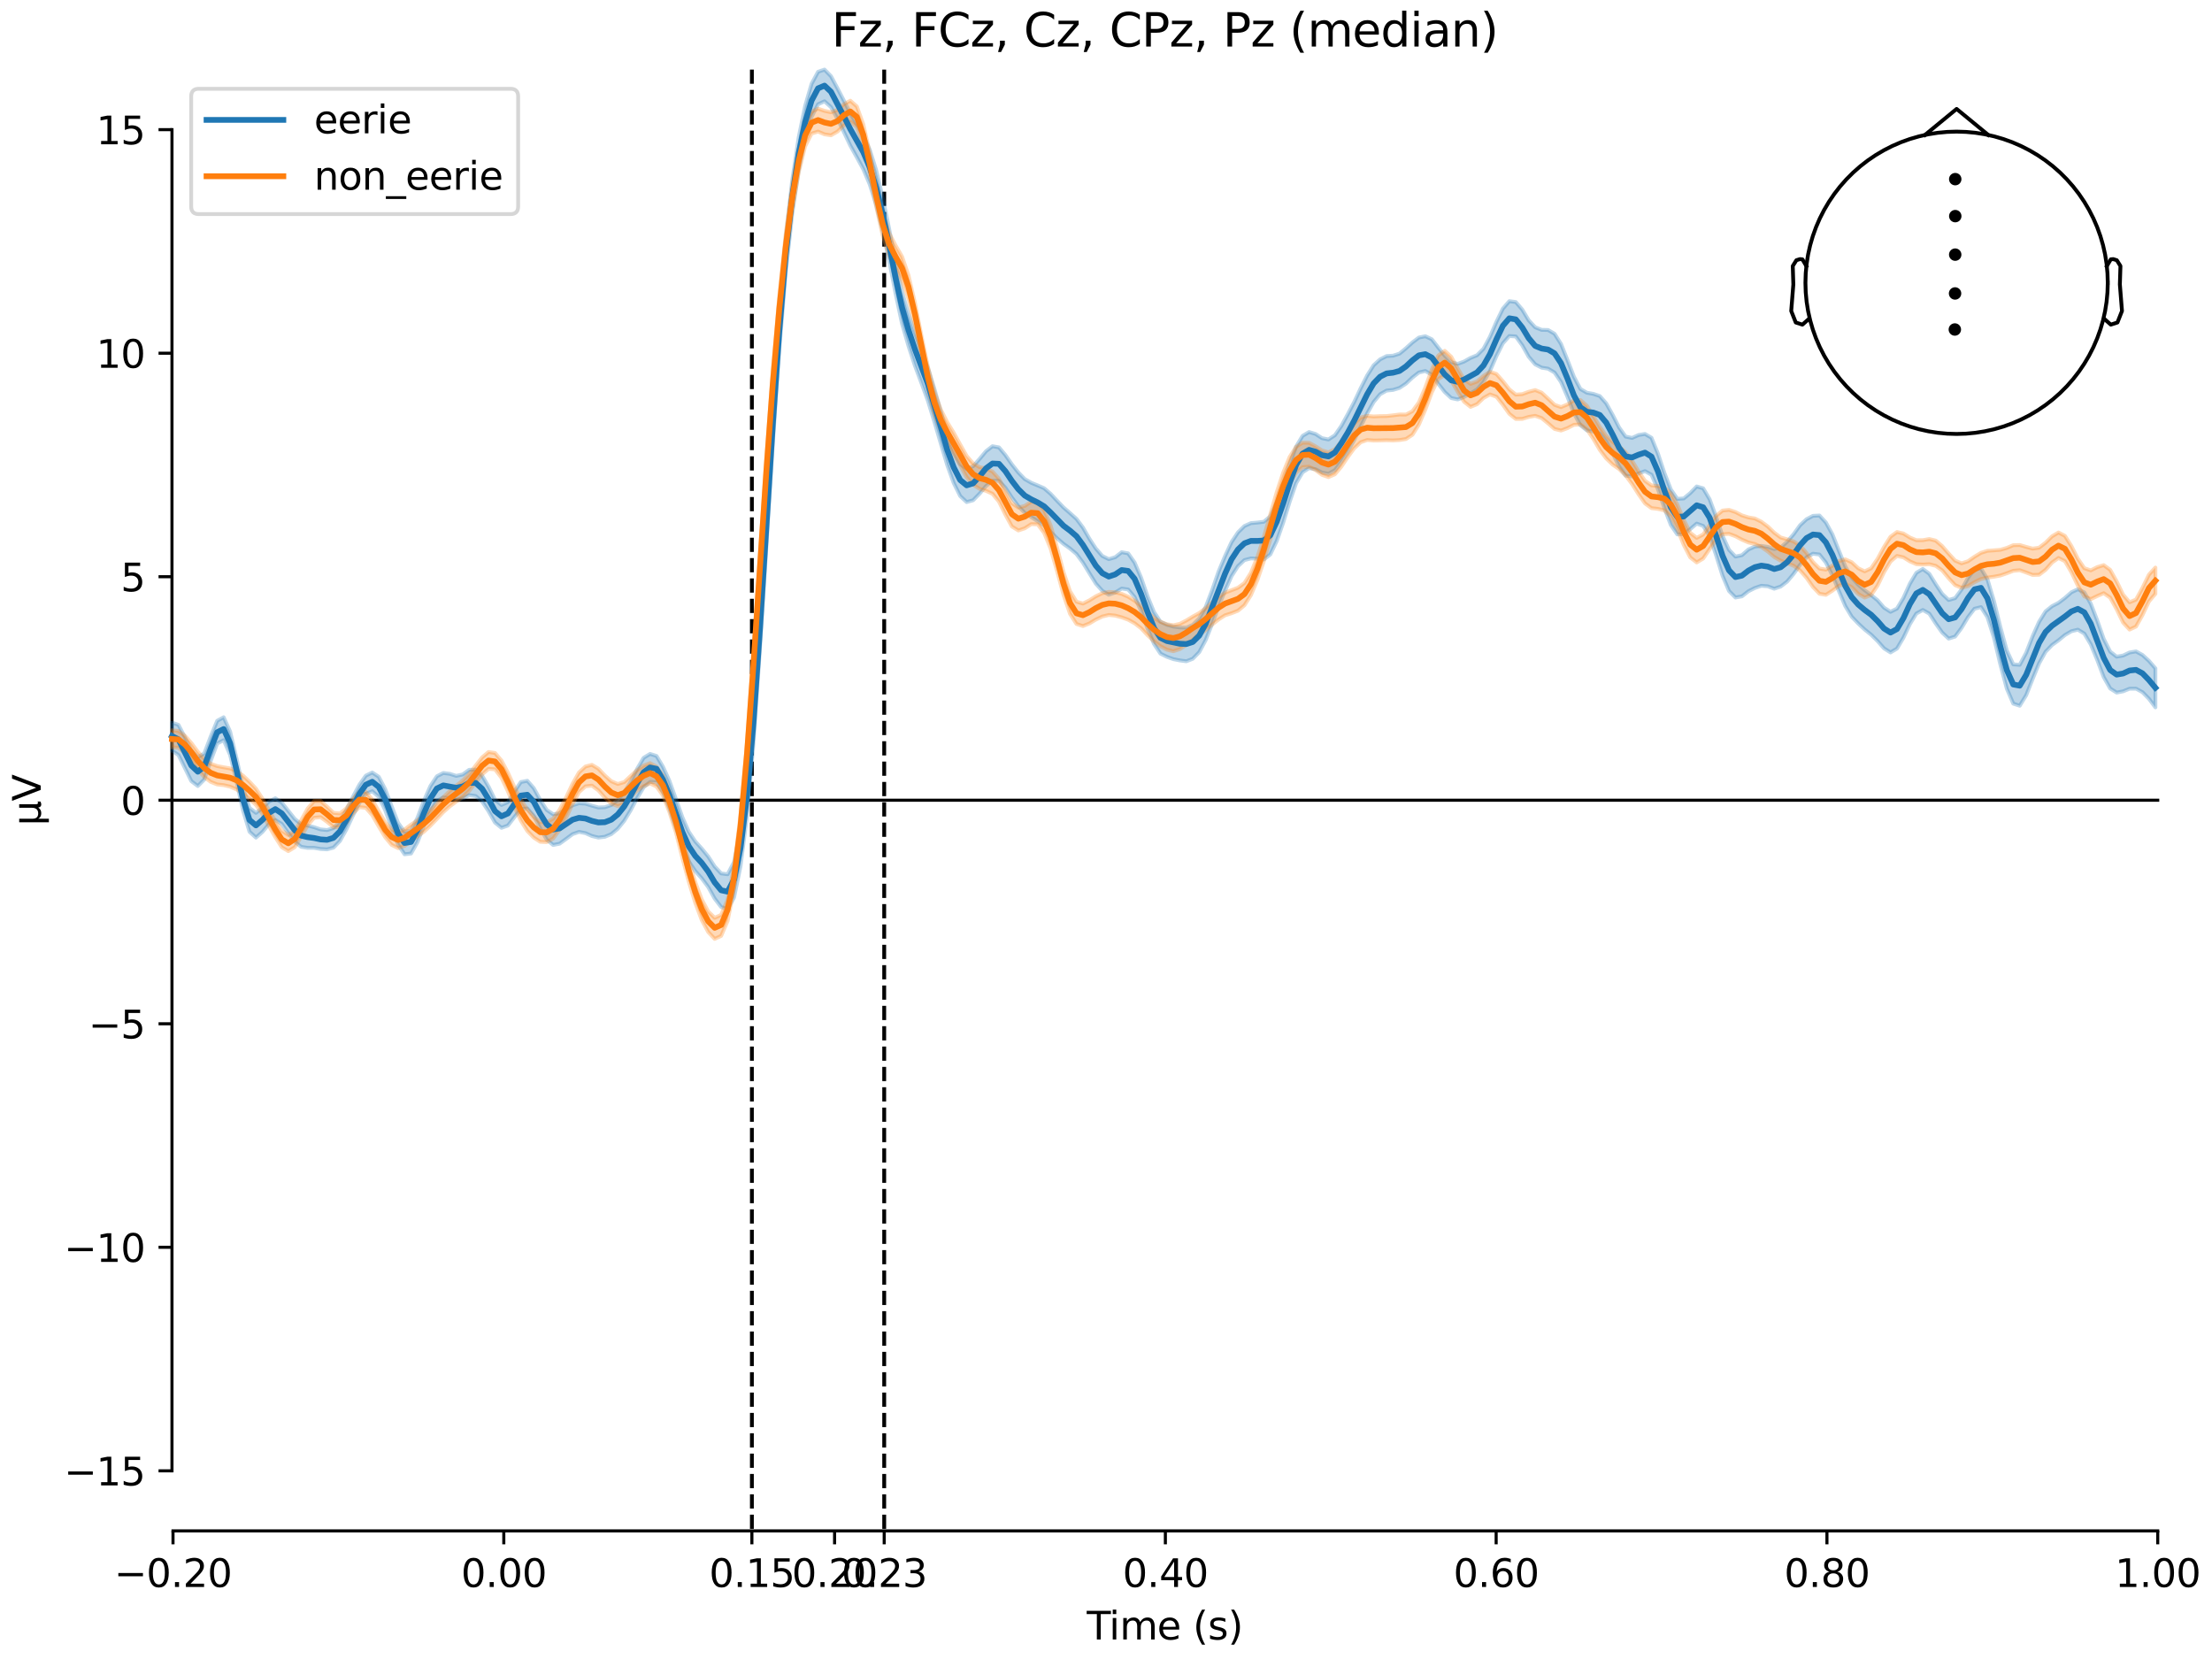<?xml version="1.0" encoding="utf-8" standalone="no"?>
<!DOCTYPE svg PUBLIC "-//W3C//DTD SVG 1.1//EN"
  "http://www.w3.org/Graphics/SVG/1.1/DTD/svg11.dtd">
<svg xmlns:xlink="http://www.w3.org/1999/xlink" width="576pt" height="432pt" viewBox="0 0 576 432" xmlns="http://www.w3.org/2000/svg" version="1.1">
 <defs>
  <style type="text/css">*{stroke-linejoin: round; stroke-linecap: butt}</style>
 </defs>
 <g id="figure_1">
  <g id="patch_1">
   <path d="M 0 432 
L 576 432 
L 576 0 
L 0 0 
z
" style="fill: #ffffff"/>
  </g>
  <g id="axes_1">
   <g id="patch_2">
    <path d="M 44.783 398.644 
L 561.867 398.644 
L 561.867 18.118 
L 44.783 18.118 
L 44.783 398.644 
z
" style="fill: none; opacity: 0"/>
   </g>
   <g id="patch_3">
    <path d="M 44.783 382.996 
L 44.783 33.766 
" style="fill: none; stroke: #000000; stroke-width: 0.8; stroke-linejoin: miter; stroke-linecap: square"/>
   </g>
   <g id="LineCollection_1">
    <path d="M 195.79 18.118 
L 195.79 398.644 
" clip-path="url(#p069fbf4380)" style="fill: none; stroke-dasharray: 3.7,1.6; stroke-dashoffset: 0; stroke: #000000"/>
    <path d="M 230.244 18.118 
L 230.244 398.644 
" clip-path="url(#p069fbf4380)" style="fill: none; stroke-dasharray: 3.7,1.6; stroke-dashoffset: 0; stroke: #000000"/>
   </g>
   <g id="matplotlib.axis_1">
    <g id="xtick_1">
     <g id="line2d_1">
      <defs>
       <path id="me102ac37b7" d="M 0 0 
L 0 3.5 
" style="stroke: #000000; stroke-width: 0.8"/>
      </defs>
      <g>
       <use xlink:href="#me102ac37b7" x="45.052" y="398.644" style="stroke: #000000; stroke-width: 0.8"/>
      </g>
     </g>
     <g id="text_1">
      <!-- −0.20 -->
      <g transform="translate(29.73 413.242) scale(0.1 -0.1)">
       <defs>
        <path id="DejaVuSans-2212" d="M 678 2272 
L 4684 2272 
L 4684 1741 
L 678 1741 
L 678 2272 
z
" transform="scale(0.016)"/>
        <path id="DejaVuSans-30" d="M 2034 4250 
Q 1547 4250 1301 3770 
Q 1056 3291 1056 2328 
Q 1056 1369 1301 889 
Q 1547 409 2034 409 
Q 2525 409 2770 889 
Q 3016 1369 3016 2328 
Q 3016 3291 2770 3770 
Q 2525 4250 2034 4250 
z
M 2034 4750 
Q 2819 4750 3233 4129 
Q 3647 3509 3647 2328 
Q 3647 1150 3233 529 
Q 2819 -91 2034 -91 
Q 1250 -91 836 529 
Q 422 1150 422 2328 
Q 422 3509 836 4129 
Q 1250 4750 2034 4750 
z
" transform="scale(0.016)"/>
        <path id="DejaVuSans-2e" d="M 684 794 
L 1344 794 
L 1344 0 
L 684 0 
L 684 794 
z
" transform="scale(0.016)"/>
        <path id="DejaVuSans-32" d="M 1228 531 
L 3431 531 
L 3431 0 
L 469 0 
L 469 531 
Q 828 903 1448 1529 
Q 2069 2156 2228 2338 
Q 2531 2678 2651 2914 
Q 2772 3150 2772 3378 
Q 2772 3750 2511 3984 
Q 2250 4219 1831 4219 
Q 1534 4219 1204 4116 
Q 875 4013 500 3803 
L 500 4441 
Q 881 4594 1212 4672 
Q 1544 4750 1819 4750 
Q 2544 4750 2975 4387 
Q 3406 4025 3406 3419 
Q 3406 3131 3298 2873 
Q 3191 2616 2906 2266 
Q 2828 2175 2409 1742 
Q 1991 1309 1228 531 
z
" transform="scale(0.016)"/>
       </defs>
       <use xlink:href="#DejaVuSans-2212"/>
       <use xlink:href="#DejaVuSans-30" transform="translate(83.789 0)"/>
       <use xlink:href="#DejaVuSans-2e" transform="translate(147.412 0)"/>
       <use xlink:href="#DejaVuSans-32" transform="translate(179.199 0)"/>
       <use xlink:href="#DejaVuSans-30" transform="translate(242.822 0)"/>
      </g>
     </g>
    </g>
    <g id="xtick_2">
     <g id="line2d_2">
      <g>
       <use xlink:href="#me102ac37b7" x="131.188" y="398.644" style="stroke: #000000; stroke-width: 0.8"/>
      </g>
     </g>
     <g id="text_2">
      <!-- 0.00 -->
      <g transform="translate(120.055 413.242) scale(0.1 -0.1)">
       <use xlink:href="#DejaVuSans-30"/>
       <use xlink:href="#DejaVuSans-2e" transform="translate(63.623 0)"/>
       <use xlink:href="#DejaVuSans-30" transform="translate(95.41 0)"/>
       <use xlink:href="#DejaVuSans-30" transform="translate(159.033 0)"/>
      </g>
     </g>
    </g>
    <g id="xtick_3">
     <g id="line2d_3">
      <g>
       <use xlink:href="#me102ac37b7" x="195.79" y="398.644" style="stroke: #000000; stroke-width: 0.8"/>
      </g>
     </g>
     <g id="text_3">
      <!-- 0.15 -->
      <g transform="translate(184.657 413.242) scale(0.1 -0.1)">
       <defs>
        <path id="DejaVuSans-31" d="M 794 531 
L 1825 531 
L 1825 4091 
L 703 3866 
L 703 4441 
L 1819 4666 
L 2450 4666 
L 2450 531 
L 3481 531 
L 3481 0 
L 794 0 
L 794 531 
z
" transform="scale(0.016)"/>
        <path id="DejaVuSans-35" d="M 691 4666 
L 3169 4666 
L 3169 4134 
L 1269 4134 
L 1269 2991 
Q 1406 3038 1543 3061 
Q 1681 3084 1819 3084 
Q 2600 3084 3056 2656 
Q 3513 2228 3513 1497 
Q 3513 744 3044 326 
Q 2575 -91 1722 -91 
Q 1428 -91 1123 -41 
Q 819 9 494 109 
L 494 744 
Q 775 591 1075 516 
Q 1375 441 1709 441 
Q 2250 441 2565 725 
Q 2881 1009 2881 1497 
Q 2881 1984 2565 2268 
Q 2250 2553 1709 2553 
Q 1456 2553 1204 2497 
Q 953 2441 691 2322 
L 691 4666 
z
" transform="scale(0.016)"/>
       </defs>
       <use xlink:href="#DejaVuSans-30"/>
       <use xlink:href="#DejaVuSans-2e" transform="translate(63.623 0)"/>
       <use xlink:href="#DejaVuSans-31" transform="translate(95.41 0)"/>
       <use xlink:href="#DejaVuSans-35" transform="translate(159.033 0)"/>
      </g>
     </g>
    </g>
    <g id="xtick_4">
     <g id="line2d_4">
      <g>
       <use xlink:href="#me102ac37b7" x="217.324" y="398.644" style="stroke: #000000; stroke-width: 0.8"/>
      </g>
     </g>
     <g id="text_4">
      <!-- 0.20 -->
      <g transform="translate(206.191 413.242) scale(0.1 -0.1)">
       <use xlink:href="#DejaVuSans-30"/>
       <use xlink:href="#DejaVuSans-2e" transform="translate(63.623 0)"/>
       <use xlink:href="#DejaVuSans-32" transform="translate(95.41 0)"/>
       <use xlink:href="#DejaVuSans-30" transform="translate(159.033 0)"/>
      </g>
     </g>
    </g>
    <g id="xtick_5">
     <g id="line2d_5">
      <g>
       <use xlink:href="#me102ac37b7" x="230.244" y="398.644" style="stroke: #000000; stroke-width: 0.8"/>
      </g>
     </g>
     <g id="text_5">
      <!-- 0.23 -->
      <g transform="translate(219.111 413.242) scale(0.1 -0.1)">
       <defs>
        <path id="DejaVuSans-33" d="M 2597 2516 
Q 3050 2419 3304 2112 
Q 3559 1806 3559 1356 
Q 3559 666 3084 287 
Q 2609 -91 1734 -91 
Q 1441 -91 1130 -33 
Q 819 25 488 141 
L 488 750 
Q 750 597 1062 519 
Q 1375 441 1716 441 
Q 2309 441 2620 675 
Q 2931 909 2931 1356 
Q 2931 1769 2642 2001 
Q 2353 2234 1838 2234 
L 1294 2234 
L 1294 2753 
L 1863 2753 
Q 2328 2753 2575 2939 
Q 2822 3125 2822 3475 
Q 2822 3834 2567 4026 
Q 2313 4219 1838 4219 
Q 1578 4219 1281 4162 
Q 984 4106 628 3988 
L 628 4550 
Q 988 4650 1302 4700 
Q 1616 4750 1894 4750 
Q 2613 4750 3031 4423 
Q 3450 4097 3450 3541 
Q 3450 3153 3228 2886 
Q 3006 2619 2597 2516 
z
" transform="scale(0.016)"/>
       </defs>
       <use xlink:href="#DejaVuSans-30"/>
       <use xlink:href="#DejaVuSans-2e" transform="translate(63.623 0)"/>
       <use xlink:href="#DejaVuSans-32" transform="translate(95.41 0)"/>
       <use xlink:href="#DejaVuSans-33" transform="translate(159.033 0)"/>
      </g>
     </g>
    </g>
    <g id="xtick_6">
     <g id="line2d_6">
      <g>
       <use xlink:href="#me102ac37b7" x="303.46" y="398.644" style="stroke: #000000; stroke-width: 0.8"/>
      </g>
     </g>
     <g id="text_6">
      <!-- 0.40 -->
      <g transform="translate(292.327 413.242) scale(0.1 -0.1)">
       <defs>
        <path id="DejaVuSans-34" d="M 2419 4116 
L 825 1625 
L 2419 1625 
L 2419 4116 
z
M 2253 4666 
L 3047 4666 
L 3047 1625 
L 3713 1625 
L 3713 1100 
L 3047 1100 
L 3047 0 
L 2419 0 
L 2419 1100 
L 313 1100 
L 313 1709 
L 2253 4666 
z
" transform="scale(0.016)"/>
       </defs>
       <use xlink:href="#DejaVuSans-30"/>
       <use xlink:href="#DejaVuSans-2e" transform="translate(63.623 0)"/>
       <use xlink:href="#DejaVuSans-34" transform="translate(95.41 0)"/>
       <use xlink:href="#DejaVuSans-30" transform="translate(159.033 0)"/>
      </g>
     </g>
    </g>
    <g id="xtick_7">
     <g id="line2d_7">
      <g>
       <use xlink:href="#me102ac37b7" x="389.595" y="398.644" style="stroke: #000000; stroke-width: 0.8"/>
      </g>
     </g>
     <g id="text_7">
      <!-- 0.60 -->
      <g transform="translate(378.463 413.242) scale(0.1 -0.1)">
       <defs>
        <path id="DejaVuSans-36" d="M 2113 2584 
Q 1688 2584 1439 2293 
Q 1191 2003 1191 1497 
Q 1191 994 1439 701 
Q 1688 409 2113 409 
Q 2538 409 2786 701 
Q 3034 994 3034 1497 
Q 3034 2003 2786 2293 
Q 2538 2584 2113 2584 
z
M 3366 4563 
L 3366 3988 
Q 3128 4100 2886 4159 
Q 2644 4219 2406 4219 
Q 1781 4219 1451 3797 
Q 1122 3375 1075 2522 
Q 1259 2794 1537 2939 
Q 1816 3084 2150 3084 
Q 2853 3084 3261 2657 
Q 3669 2231 3669 1497 
Q 3669 778 3244 343 
Q 2819 -91 2113 -91 
Q 1303 -91 875 529 
Q 447 1150 447 2328 
Q 447 3434 972 4092 
Q 1497 4750 2381 4750 
Q 2619 4750 2861 4703 
Q 3103 4656 3366 4563 
z
" transform="scale(0.016)"/>
       </defs>
       <use xlink:href="#DejaVuSans-30"/>
       <use xlink:href="#DejaVuSans-2e" transform="translate(63.623 0)"/>
       <use xlink:href="#DejaVuSans-36" transform="translate(95.41 0)"/>
       <use xlink:href="#DejaVuSans-30" transform="translate(159.033 0)"/>
      </g>
     </g>
    </g>
    <g id="xtick_8">
     <g id="line2d_8">
      <g>
       <use xlink:href="#me102ac37b7" x="475.731" y="398.644" style="stroke: #000000; stroke-width: 0.8"/>
      </g>
     </g>
     <g id="text_8">
      <!-- 0.80 -->
      <g transform="translate(464.598 413.242) scale(0.1 -0.1)">
       <defs>
        <path id="DejaVuSans-38" d="M 2034 2216 
Q 1584 2216 1326 1975 
Q 1069 1734 1069 1313 
Q 1069 891 1326 650 
Q 1584 409 2034 409 
Q 2484 409 2743 651 
Q 3003 894 3003 1313 
Q 3003 1734 2745 1975 
Q 2488 2216 2034 2216 
z
M 1403 2484 
Q 997 2584 770 2862 
Q 544 3141 544 3541 
Q 544 4100 942 4425 
Q 1341 4750 2034 4750 
Q 2731 4750 3128 4425 
Q 3525 4100 3525 3541 
Q 3525 3141 3298 2862 
Q 3072 2584 2669 2484 
Q 3125 2378 3379 2068 
Q 3634 1759 3634 1313 
Q 3634 634 3220 271 
Q 2806 -91 2034 -91 
Q 1263 -91 848 271 
Q 434 634 434 1313 
Q 434 1759 690 2068 
Q 947 2378 1403 2484 
z
M 1172 3481 
Q 1172 3119 1398 2916 
Q 1625 2713 2034 2713 
Q 2441 2713 2670 2916 
Q 2900 3119 2900 3481 
Q 2900 3844 2670 4047 
Q 2441 4250 2034 4250 
Q 1625 4250 1398 4047 
Q 1172 3844 1172 3481 
z
" transform="scale(0.016)"/>
       </defs>
       <use xlink:href="#DejaVuSans-30"/>
       <use xlink:href="#DejaVuSans-2e" transform="translate(63.623 0)"/>
       <use xlink:href="#DejaVuSans-38" transform="translate(95.41 0)"/>
       <use xlink:href="#DejaVuSans-30" transform="translate(159.033 0)"/>
      </g>
     </g>
    </g>
    <g id="xtick_9">
     <g id="line2d_9">
      <g>
       <use xlink:href="#me102ac37b7" x="561.867" y="398.644" style="stroke: #000000; stroke-width: 0.8"/>
      </g>
     </g>
     <g id="text_9">
      <!-- 1.00 -->
      <g transform="translate(550.734 413.242) scale(0.1 -0.1)">
       <use xlink:href="#DejaVuSans-31"/>
       <use xlink:href="#DejaVuSans-2e" transform="translate(63.623 0)"/>
       <use xlink:href="#DejaVuSans-30" transform="translate(95.41 0)"/>
       <use xlink:href="#DejaVuSans-30" transform="translate(159.033 0)"/>
      </g>
     </g>
    </g>
    <g id="text_10">
     <!-- Time (s) -->
     <g transform="translate(282.996 426.92) scale(0.1 -0.1)">
      <defs>
       <path id="DejaVuSans-54" d="M -19 4666 
L 3928 4666 
L 3928 4134 
L 2272 4134 
L 2272 0 
L 1638 0 
L 1638 4134 
L -19 4134 
L -19 4666 
z
" transform="scale(0.016)"/>
       <path id="DejaVuSans-69" d="M 603 3500 
L 1178 3500 
L 1178 0 
L 603 0 
L 603 3500 
z
M 603 4863 
L 1178 4863 
L 1178 4134 
L 603 4134 
L 603 4863 
z
" transform="scale(0.016)"/>
       <path id="DejaVuSans-6d" d="M 3328 2828 
Q 3544 3216 3844 3400 
Q 4144 3584 4550 3584 
Q 5097 3584 5394 3201 
Q 5691 2819 5691 2113 
L 5691 0 
L 5113 0 
L 5113 2094 
Q 5113 2597 4934 2840 
Q 4756 3084 4391 3084 
Q 3944 3084 3684 2787 
Q 3425 2491 3425 1978 
L 3425 0 
L 2847 0 
L 2847 2094 
Q 2847 2600 2669 2842 
Q 2491 3084 2119 3084 
Q 1678 3084 1418 2786 
Q 1159 2488 1159 1978 
L 1159 0 
L 581 0 
L 581 3500 
L 1159 3500 
L 1159 2956 
Q 1356 3278 1631 3431 
Q 1906 3584 2284 3584 
Q 2666 3584 2933 3390 
Q 3200 3197 3328 2828 
z
" transform="scale(0.016)"/>
       <path id="DejaVuSans-65" d="M 3597 1894 
L 3597 1613 
L 953 1613 
Q 991 1019 1311 708 
Q 1631 397 2203 397 
Q 2534 397 2845 478 
Q 3156 559 3463 722 
L 3463 178 
Q 3153 47 2828 -22 
Q 2503 -91 2169 -91 
Q 1331 -91 842 396 
Q 353 884 353 1716 
Q 353 2575 817 3079 
Q 1281 3584 2069 3584 
Q 2775 3584 3186 3129 
Q 3597 2675 3597 1894 
z
M 3022 2063 
Q 3016 2534 2758 2815 
Q 2500 3097 2075 3097 
Q 1594 3097 1305 2825 
Q 1016 2553 972 2059 
L 3022 2063 
z
" transform="scale(0.016)"/>
       <path id="DejaVuSans-20" transform="scale(0.016)"/>
       <path id="DejaVuSans-28" d="M 1984 4856 
Q 1566 4138 1362 3434 
Q 1159 2731 1159 2009 
Q 1159 1288 1364 580 
Q 1569 -128 1984 -844 
L 1484 -844 
Q 1016 -109 783 600 
Q 550 1309 550 2009 
Q 550 2706 781 3412 
Q 1013 4119 1484 4856 
L 1984 4856 
z
" transform="scale(0.016)"/>
       <path id="DejaVuSans-73" d="M 2834 3397 
L 2834 2853 
Q 2591 2978 2328 3040 
Q 2066 3103 1784 3103 
Q 1356 3103 1142 2972 
Q 928 2841 928 2578 
Q 928 2378 1081 2264 
Q 1234 2150 1697 2047 
L 1894 2003 
Q 2506 1872 2764 1633 
Q 3022 1394 3022 966 
Q 3022 478 2636 193 
Q 2250 -91 1575 -91 
Q 1294 -91 989 -36 
Q 684 19 347 128 
L 347 722 
Q 666 556 975 473 
Q 1284 391 1588 391 
Q 1994 391 2212 530 
Q 2431 669 2431 922 
Q 2431 1156 2273 1281 
Q 2116 1406 1581 1522 
L 1381 1569 
Q 847 1681 609 1914 
Q 372 2147 372 2553 
Q 372 3047 722 3315 
Q 1072 3584 1716 3584 
Q 2034 3584 2315 3537 
Q 2597 3491 2834 3397 
z
" transform="scale(0.016)"/>
       <path id="DejaVuSans-29" d="M 513 4856 
L 1013 4856 
Q 1481 4119 1714 3412 
Q 1947 2706 1947 2009 
Q 1947 1309 1714 600 
Q 1481 -109 1013 -844 
L 513 -844 
Q 928 -128 1133 580 
Q 1338 1288 1338 2009 
Q 1338 2731 1133 3434 
Q 928 4138 513 4856 
z
" transform="scale(0.016)"/>
      </defs>
      <use xlink:href="#DejaVuSans-54"/>
      <use xlink:href="#DejaVuSans-69" transform="translate(57.959 0)"/>
      <use xlink:href="#DejaVuSans-6d" transform="translate(85.742 0)"/>
      <use xlink:href="#DejaVuSans-65" transform="translate(183.154 0)"/>
      <use xlink:href="#DejaVuSans-20" transform="translate(244.678 0)"/>
      <use xlink:href="#DejaVuSans-28" transform="translate(276.465 0)"/>
      <use xlink:href="#DejaVuSans-73" transform="translate(315.479 0)"/>
      <use xlink:href="#DejaVuSans-29" transform="translate(367.578 0)"/>
     </g>
    </g>
   </g>
   <g id="matplotlib.axis_2">
    <g id="ytick_1">
     <g id="line2d_10">
      <defs>
       <path id="mbed4ce56b8" d="M 0 0 
L -3.5 0 
" style="stroke: #000000; stroke-width: 0.8"/>
      </defs>
      <g>
       <use xlink:href="#mbed4ce56b8" x="44.783" y="382.996" style="stroke: #000000; stroke-width: 0.8"/>
      </g>
     </g>
     <g id="text_11">
      <!-- −15 -->
      <g transform="translate(16.678 386.795) scale(0.1 -0.1)">
       <use xlink:href="#DejaVuSans-2212"/>
       <use xlink:href="#DejaVuSans-31" transform="translate(83.789 0)"/>
       <use xlink:href="#DejaVuSans-35" transform="translate(147.412 0)"/>
      </g>
     </g>
    </g>
    <g id="ytick_2">
     <g id="line2d_11">
      <g>
       <use xlink:href="#mbed4ce56b8" x="44.783" y="324.791" style="stroke: #000000; stroke-width: 0.8"/>
      </g>
     </g>
     <g id="text_12">
      <!-- −10 -->
      <g transform="translate(16.678 328.59) scale(0.1 -0.1)">
       <use xlink:href="#DejaVuSans-2212"/>
       <use xlink:href="#DejaVuSans-31" transform="translate(83.789 0)"/>
       <use xlink:href="#DejaVuSans-30" transform="translate(147.412 0)"/>
      </g>
     </g>
    </g>
    <g id="ytick_3">
     <g id="line2d_12">
      <g>
       <use xlink:href="#mbed4ce56b8" x="44.783" y="266.586" style="stroke: #000000; stroke-width: 0.8"/>
      </g>
     </g>
     <g id="text_13">
      <!-- −5 -->
      <g transform="translate(23.041 270.385) scale(0.1 -0.1)">
       <use xlink:href="#DejaVuSans-2212"/>
       <use xlink:href="#DejaVuSans-35" transform="translate(83.789 0)"/>
      </g>
     </g>
    </g>
    <g id="ytick_4">
     <g id="line2d_13">
      <g>
       <use xlink:href="#mbed4ce56b8" x="44.783" y="208.381" style="stroke: #000000; stroke-width: 0.8"/>
      </g>
     </g>
     <g id="text_14">
      <!-- 0 -->
      <g transform="translate(31.421 212.18) scale(0.1 -0.1)">
       <use xlink:href="#DejaVuSans-30"/>
      </g>
     </g>
    </g>
    <g id="ytick_5">
     <g id="line2d_14">
      <g>
       <use xlink:href="#mbed4ce56b8" x="44.783" y="150.176" style="stroke: #000000; stroke-width: 0.8"/>
      </g>
     </g>
     <g id="text_15">
      <!-- 5 -->
      <g transform="translate(31.421 153.975) scale(0.1 -0.1)">
       <use xlink:href="#DejaVuSans-35"/>
      </g>
     </g>
    </g>
    <g id="ytick_6">
     <g id="line2d_15">
      <g>
       <use xlink:href="#mbed4ce56b8" x="44.783" y="91.971" style="stroke: #000000; stroke-width: 0.8"/>
      </g>
     </g>
     <g id="text_16">
      <!-- 10 -->
      <g transform="translate(25.058 95.77) scale(0.1 -0.1)">
       <use xlink:href="#DejaVuSans-31"/>
       <use xlink:href="#DejaVuSans-30" transform="translate(63.623 0)"/>
      </g>
     </g>
    </g>
    <g id="ytick_7">
     <g id="line2d_16">
      <g>
       <use xlink:href="#mbed4ce56b8" x="44.783" y="33.766" style="stroke: #000000; stroke-width: 0.8"/>
      </g>
     </g>
     <g id="text_17">
      <!-- 15 -->
      <g transform="translate(25.058 37.565) scale(0.1 -0.1)">
       <use xlink:href="#DejaVuSans-31"/>
       <use xlink:href="#DejaVuSans-35" transform="translate(63.623 0)"/>
      </g>
     </g>
    </g>
    <g id="text_18">
     <!-- µV -->
     <g transform="translate(10.599 214.982) rotate(-90) scale(0.1 -0.1)">
      <defs>
       <path id="DejaVuSans-b5" d="M 544 -1331 
L 544 3500 
L 1119 3500 
L 1119 1325 
Q 1119 872 1334 640 
Q 1550 409 1972 409 
Q 2434 409 2667 671 
Q 2900 934 2900 1459 
L 2900 3500 
L 3475 3500 
L 3475 806 
Q 3475 619 3529 530 
Q 3584 441 3700 441 
Q 3728 441 3778 458 
Q 3828 475 3916 513 
L 3916 50 
Q 3788 -22 3673 -56 
Q 3559 -91 3450 -91 
Q 3234 -91 3106 31 
Q 2978 153 2931 403 
Q 2775 156 2548 32 
Q 2322 -91 2016 -91 
Q 1697 -91 1473 31 
Q 1250 153 1119 397 
L 1119 -1331 
L 544 -1331 
z
" transform="scale(0.016)"/>
       <path id="DejaVuSans-56" d="M 1831 0 
L 50 4666 
L 709 4666 
L 2188 738 
L 3669 4666 
L 4325 4666 
L 2547 0 
L 1831 0 
z
" transform="scale(0.016)"/>
      </defs>
      <use xlink:href="#DejaVuSans-b5"/>
      <use xlink:href="#DejaVuSans-56" transform="translate(63.623 0)"/>
     </g>
    </g>
   </g>
   <g id="patch_4">
    <path d="M 45.052 398.644 
L 561.867 398.644 
" style="fill: none; stroke: #000000; stroke-width: 0.8; stroke-linejoin: miter; stroke-linecap: square"/>
   </g>
   <g id="patch_5">
    <path d="M 44.783 208.381 
L 561.867 208.381 
" style="fill: none; stroke: #000000; stroke-width: 0.8; stroke-linejoin: miter; stroke-linecap: square"/>
   </g>
   <g id="text_19">
    <!-- Fz, FCz, Cz, CPz, Pz (median) -->
    <g transform="translate(216.538 12.118) scale(0.12 -0.12)">
     <defs>
      <path id="DejaVuSans-46" d="M 628 4666 
L 3309 4666 
L 3309 4134 
L 1259 4134 
L 1259 2759 
L 3109 2759 
L 3109 2228 
L 1259 2228 
L 1259 0 
L 628 0 
L 628 4666 
z
" transform="scale(0.016)"/>
      <path id="DejaVuSans-7a" d="M 353 3500 
L 3084 3500 
L 3084 2975 
L 922 459 
L 3084 459 
L 3084 0 
L 275 0 
L 275 525 
L 2438 3041 
L 353 3041 
L 353 3500 
z
" transform="scale(0.016)"/>
      <path id="DejaVuSans-2c" d="M 750 794 
L 1409 794 
L 1409 256 
L 897 -744 
L 494 -744 
L 750 256 
L 750 794 
z
" transform="scale(0.016)"/>
      <path id="DejaVuSans-43" d="M 4122 4306 
L 4122 3641 
Q 3803 3938 3442 4084 
Q 3081 4231 2675 4231 
Q 1875 4231 1450 3742 
Q 1025 3253 1025 2328 
Q 1025 1406 1450 917 
Q 1875 428 2675 428 
Q 3081 428 3442 575 
Q 3803 722 4122 1019 
L 4122 359 
Q 3791 134 3420 21 
Q 3050 -91 2638 -91 
Q 1578 -91 968 557 
Q 359 1206 359 2328 
Q 359 3453 968 4101 
Q 1578 4750 2638 4750 
Q 3056 4750 3426 4639 
Q 3797 4528 4122 4306 
z
" transform="scale(0.016)"/>
      <path id="DejaVuSans-50" d="M 1259 4147 
L 1259 2394 
L 2053 2394 
Q 2494 2394 2734 2622 
Q 2975 2850 2975 3272 
Q 2975 3691 2734 3919 
Q 2494 4147 2053 4147 
L 1259 4147 
z
M 628 4666 
L 2053 4666 
Q 2838 4666 3239 4311 
Q 3641 3956 3641 3272 
Q 3641 2581 3239 2228 
Q 2838 1875 2053 1875 
L 1259 1875 
L 1259 0 
L 628 0 
L 628 4666 
z
" transform="scale(0.016)"/>
      <path id="DejaVuSans-64" d="M 2906 2969 
L 2906 4863 
L 3481 4863 
L 3481 0 
L 2906 0 
L 2906 525 
Q 2725 213 2448 61 
Q 2172 -91 1784 -91 
Q 1150 -91 751 415 
Q 353 922 353 1747 
Q 353 2572 751 3078 
Q 1150 3584 1784 3584 
Q 2172 3584 2448 3432 
Q 2725 3281 2906 2969 
z
M 947 1747 
Q 947 1113 1208 752 
Q 1469 391 1925 391 
Q 2381 391 2643 752 
Q 2906 1113 2906 1747 
Q 2906 2381 2643 2742 
Q 2381 3103 1925 3103 
Q 1469 3103 1208 2742 
Q 947 2381 947 1747 
z
" transform="scale(0.016)"/>
      <path id="DejaVuSans-61" d="M 2194 1759 
Q 1497 1759 1228 1600 
Q 959 1441 959 1056 
Q 959 750 1161 570 
Q 1363 391 1709 391 
Q 2188 391 2477 730 
Q 2766 1069 2766 1631 
L 2766 1759 
L 2194 1759 
z
M 3341 1997 
L 3341 0 
L 2766 0 
L 2766 531 
Q 2569 213 2275 61 
Q 1981 -91 1556 -91 
Q 1019 -91 701 211 
Q 384 513 384 1019 
Q 384 1609 779 1909 
Q 1175 2209 1959 2209 
L 2766 2209 
L 2766 2266 
Q 2766 2663 2505 2880 
Q 2244 3097 1772 3097 
Q 1472 3097 1187 3025 
Q 903 2953 641 2809 
L 641 3341 
Q 956 3463 1253 3523 
Q 1550 3584 1831 3584 
Q 2591 3584 2966 3190 
Q 3341 2797 3341 1997 
z
" transform="scale(0.016)"/>
      <path id="DejaVuSans-6e" d="M 3513 2113 
L 3513 0 
L 2938 0 
L 2938 2094 
Q 2938 2591 2744 2837 
Q 2550 3084 2163 3084 
Q 1697 3084 1428 2787 
Q 1159 2491 1159 1978 
L 1159 0 
L 581 0 
L 581 3500 
L 1159 3500 
L 1159 2956 
Q 1366 3272 1645 3428 
Q 1925 3584 2291 3584 
Q 2894 3584 3203 3211 
Q 3513 2838 3513 2113 
z
" transform="scale(0.016)"/>
     </defs>
     <use xlink:href="#DejaVuSans-46"/>
     <use xlink:href="#DejaVuSans-7a" transform="translate(57.52 0)"/>
     <use xlink:href="#DejaVuSans-2c" transform="translate(110.01 0)"/>
     <use xlink:href="#DejaVuSans-20" transform="translate(141.797 0)"/>
     <use xlink:href="#DejaVuSans-46" transform="translate(173.584 0)"/>
     <use xlink:href="#DejaVuSans-43" transform="translate(231.104 0)"/>
     <use xlink:href="#DejaVuSans-7a" transform="translate(300.928 0)"/>
     <use xlink:href="#DejaVuSans-2c" transform="translate(353.418 0)"/>
     <use xlink:href="#DejaVuSans-20" transform="translate(385.205 0)"/>
     <use xlink:href="#DejaVuSans-43" transform="translate(416.992 0)"/>
     <use xlink:href="#DejaVuSans-7a" transform="translate(486.816 0)"/>
     <use xlink:href="#DejaVuSans-2c" transform="translate(539.307 0)"/>
     <use xlink:href="#DejaVuSans-20" transform="translate(571.094 0)"/>
     <use xlink:href="#DejaVuSans-43" transform="translate(602.881 0)"/>
     <use xlink:href="#DejaVuSans-50" transform="translate(672.705 0)"/>
     <use xlink:href="#DejaVuSans-7a" transform="translate(733.008 0)"/>
     <use xlink:href="#DejaVuSans-2c" transform="translate(785.498 0)"/>
     <use xlink:href="#DejaVuSans-20" transform="translate(817.285 0)"/>
     <use xlink:href="#DejaVuSans-50" transform="translate(849.072 0)"/>
     <use xlink:href="#DejaVuSans-7a" transform="translate(909.375 0)"/>
     <use xlink:href="#DejaVuSans-20" transform="translate(961.865 0)"/>
     <use xlink:href="#DejaVuSans-28" transform="translate(993.652 0)"/>
     <use xlink:href="#DejaVuSans-6d" transform="translate(1032.666 0)"/>
     <use xlink:href="#DejaVuSans-65" transform="translate(1130.078 0)"/>
     <use xlink:href="#DejaVuSans-64" transform="translate(1191.602 0)"/>
     <use xlink:href="#DejaVuSans-69" transform="translate(1255.078 0)"/>
     <use xlink:href="#DejaVuSans-61" transform="translate(1282.861 0)"/>
     <use xlink:href="#DejaVuSans-6e" transform="translate(1344.141 0)"/>
     <use xlink:href="#DejaVuSans-29" transform="translate(1407.52 0)"/>
    </g>
   </g>
   <g id="legend_1">
    <g id="patch_6">
     <path d="M 51.783 55.753 
L 132.925 55.753 
Q 134.925 55.753 134.925 53.753 
L 134.925 25.118 
Q 134.925 23.118 132.925 23.118 
L 51.783 23.118 
Q 49.783 23.118 49.783 25.118 
L 49.783 53.753 
Q 49.783 55.753 51.783 55.753 
z
" style="fill: #ffffff; opacity: 0.8; stroke: #cccccc; stroke-linejoin: miter"/>
    </g>
    <g id="line2d_17">
     <path d="M 53.783 31.217 
L 63.783 31.217 
L 73.783 31.217 
" style="fill: none; stroke: #1f77b4; stroke-width: 1.5; stroke-linecap: square"/>
    </g>
    <g id="text_20">
     <!-- eerie -->
     <g transform="translate(81.783 34.717) scale(0.1 -0.1)">
      <defs>
       <path id="DejaVuSans-72" d="M 2631 2963 
Q 2534 3019 2420 3045 
Q 2306 3072 2169 3072 
Q 1681 3072 1420 2755 
Q 1159 2438 1159 1844 
L 1159 0 
L 581 0 
L 581 3500 
L 1159 3500 
L 1159 2956 
Q 1341 3275 1631 3429 
Q 1922 3584 2338 3584 
Q 2397 3584 2469 3576 
Q 2541 3569 2628 3553 
L 2631 2963 
z
" transform="scale(0.016)"/>
      </defs>
      <use xlink:href="#DejaVuSans-65"/>
      <use xlink:href="#DejaVuSans-65" transform="translate(61.523 0)"/>
      <use xlink:href="#DejaVuSans-72" transform="translate(123.047 0)"/>
      <use xlink:href="#DejaVuSans-69" transform="translate(164.16 0)"/>
      <use xlink:href="#DejaVuSans-65" transform="translate(191.943 0)"/>
     </g>
    </g>
    <g id="line2d_18">
     <path d="M 53.783 45.895 
L 63.783 45.895 
L 73.783 45.895 
" style="fill: none; stroke: #ff7f0e; stroke-width: 1.5; stroke-linecap: square"/>
    </g>
    <g id="text_21">
     <!-- non_eerie -->
     <g transform="translate(81.783 49.395) scale(0.1 -0.1)">
      <defs>
       <path id="DejaVuSans-6f" d="M 1959 3097 
Q 1497 3097 1228 2736 
Q 959 2375 959 1747 
Q 959 1119 1226 758 
Q 1494 397 1959 397 
Q 2419 397 2687 759 
Q 2956 1122 2956 1747 
Q 2956 2369 2687 2733 
Q 2419 3097 1959 3097 
z
M 1959 3584 
Q 2709 3584 3137 3096 
Q 3566 2609 3566 1747 
Q 3566 888 3137 398 
Q 2709 -91 1959 -91 
Q 1206 -91 779 398 
Q 353 888 353 1747 
Q 353 2609 779 3096 
Q 1206 3584 1959 3584 
z
" transform="scale(0.016)"/>
       <path id="DejaVuSans-5f" d="M 3263 -1063 
L 3263 -1509 
L -63 -1509 
L -63 -1063 
L 3263 -1063 
z
" transform="scale(0.016)"/>
      </defs>
      <use xlink:href="#DejaVuSans-6e"/>
      <use xlink:href="#DejaVuSans-6f" transform="translate(63.379 0)"/>
      <use xlink:href="#DejaVuSans-6e" transform="translate(124.561 0)"/>
      <use xlink:href="#DejaVuSans-5f" transform="translate(187.939 0)"/>
      <use xlink:href="#DejaVuSans-65" transform="translate(237.939 0)"/>
      <use xlink:href="#DejaVuSans-65" transform="translate(299.463 0)"/>
      <use xlink:href="#DejaVuSans-72" transform="translate(360.986 0)"/>
      <use xlink:href="#DejaVuSans-69" transform="translate(402.1 0)"/>
      <use xlink:href="#DejaVuSans-65" transform="translate(429.883 0)"/>
     </g>
    </g>
   </g>
   <g id="FillBetweenPolyCollection_1">
    <defs>
     <path id="m53838c3cdb" d="M 44.783 -243.818 
L 44.783 -236.532 
L 46.465 -235.405 
L 48.148 -232.003 
L 49.83 -228.585 
L 51.512 -227.321 
L 53.195 -229.016 
L 54.877 -233.887 
L 56.559 -238.392 
L 58.242 -239.263 
L 59.924 -235.416 
L 61.606 -228.409 
L 63.289 -220.939 
L 64.971 -215.41 
L 66.653 -213.889 
L 68.336 -215.367 
L 70.018 -217.399 
L 71.7 -218.472 
L 73.383 -217.423 
L 75.065 -215.061 
L 76.748 -212.847 
L 78.43 -211.486 
L 80.112 -211.22 
L 81.795 -211.22 
L 83.477 -210.937 
L 85.159 -210.832 
L 86.842 -211.275 
L 88.524 -213.012 
L 90.206 -216.032 
L 91.889 -219.618 
L 93.571 -222.883 
L 95.253 -225.308 
L 96.936 -225.957 
L 98.618 -224.527 
L 100.3 -221.053 
L 101.983 -216.456 
L 103.665 -212.037 
L 105.347 -209.543 
L 107.03 -209.743 
L 108.712 -212.706 
L 110.394 -217.02 
L 112.077 -220.793 
L 113.759 -223.429 
L 115.441 -224.355 
L 117.124 -224.111 
L 118.806 -223.739 
L 120.488 -224.089 
L 122.171 -224.958 
L 123.853 -224.714 
L 125.535 -223.301 
L 127.218 -220.756 
L 128.9 -217.802 
L 130.582 -216.436 
L 132.265 -217.028 
L 133.947 -219.219 
L 135.629 -221.306 
L 137.312 -221.472 
L 138.994 -219.527 
L 140.676 -216.283 
L 142.359 -213.364 
L 144.041 -211.972 
L 145.723 -212.308 
L 147.406 -213.53 
L 149.088 -214.787 
L 150.77 -215.377 
L 152.453 -215.054 
L 154.135 -214.307 
L 155.817 -213.898 
L 157.5 -214.1 
L 159.182 -214.804 
L 160.864 -216.188 
L 162.547 -218.257 
L 164.229 -221.015 
L 165.912 -224.182 
L 167.594 -226.977 
L 169.276 -228.4 
L 170.959 -228.31 
L 172.641 -225.695 
L 174.323 -221.428 
L 176.006 -216.357 
L 177.688 -211.504 
L 179.37 -207.688 
L 181.053 -205.165 
L 182.735 -203.274 
L 184.417 -201.021 
L 186.1 -198.007 
L 187.782 -195.817 
L 189.464 -195.25 
L 191.147 -198.292 
L 192.829 -206.417 
L 194.511 -219.59 
L 196.194 -238.325 
L 197.876 -262.804 
L 199.558 -289.462 
L 201.241 -316.467 
L 202.923 -340.994 
L 204.605 -360.946 
L 206.288 -376.265 
L 207.97 -387.628 
L 209.652 -395.907 
L 211.335 -401.538 
L 213.017 -404.842 
L 214.699 -405.628 
L 216.382 -404.112 
L 218.064 -401.056 
L 219.746 -397.622 
L 221.429 -394.067 
L 223.111 -391.037 
L 224.793 -387.961 
L 226.476 -383.994 
L 228.158 -378.655 
L 229.84 -371.937 
L 231.523 -364.18 
L 233.205 -355.582 
L 234.887 -347.714 
L 236.57 -341.899 
L 238.252 -336.764 
L 239.934 -332.272 
L 241.617 -327.67 
L 243.299 -322.214 
L 244.981 -316.511 
L 246.664 -310.865 
L 248.346 -306.219 
L 250.028 -302.836 
L 251.711 -301.263 
L 253.393 -301.73 
L 255.076 -303.444 
L 256.758 -305.438 
L 258.44 -306.808 
L 260.123 -306.797 
L 261.805 -304.986 
L 263.487 -302.438 
L 265.17 -300.201 
L 266.852 -298.432 
L 268.534 -297.337 
L 270.217 -296.281 
L 271.899 -295.142 
L 273.581 -293.495 
L 275.264 -291.825 
L 276.946 -290.368 
L 278.628 -289.165 
L 280.311 -287.742 
L 281.993 -285.48 
L 283.675 -282.734 
L 285.358 -280.025 
L 287.04 -278.141 
L 288.722 -277.126 
L 290.405 -277.708 
L 292.087 -278.739 
L 293.769 -278.5 
L 295.452 -276.512 
L 297.134 -272.925 
L 298.816 -268.323 
L 300.499 -264.337 
L 302.181 -261.8 
L 303.863 -260.962 
L 305.546 -260.364 
L 307.228 -260.027 
L 308.91 -259.806 
L 310.593 -260.455 
L 312.275 -262.179 
L 313.957 -265.324 
L 315.64 -269.546 
L 317.322 -274.063 
L 319.004 -278.163 
L 320.687 -281.951 
L 322.369 -284.574 
L 324.051 -286.15 
L 325.734 -286.588 
L 327.416 -286.518 
L 329.098 -286.323 
L 330.781 -287.621 
L 332.463 -291.123 
L 334.145 -295.916 
L 335.828 -301.35 
L 337.51 -306.184 
L 339.192 -309.019 
L 340.875 -310.102 
L 342.557 -309.814 
L 344.239 -308.965 
L 345.922 -308.653 
L 347.604 -309.565 
L 349.287 -311.831 
L 350.969 -314.476 
L 352.651 -317.421 
L 354.334 -320.952 
L 356.016 -324.348 
L 357.698 -327.318 
L 359.381 -329.349 
L 361.063 -330.292 
L 362.745 -330.466 
L 364.428 -330.985 
L 366.11 -332.102 
L 367.792 -333.694 
L 369.475 -335.009 
L 371.157 -335.391 
L 372.839 -334.418 
L 374.522 -332.056 
L 376.204 -329.92 
L 377.886 -328.351 
L 379.569 -327.987 
L 381.251 -328.631 
L 382.933 -329.538 
L 384.616 -330.591 
L 386.298 -332.486 
L 387.98 -335.393 
L 389.663 -339.274 
L 391.345 -342.599 
L 393.027 -344.5 
L 394.71 -344.388 
L 396.392 -342.077 
L 398.074 -339.089 
L 399.757 -337.127 
L 401.439 -336.257 
L 403.121 -335.993 
L 404.804 -334.992 
L 406.486 -332.526 
L 408.168 -328.672 
L 409.851 -324.358 
L 411.533 -321.272 
L 413.215 -319.925 
L 414.898 -319.634 
L 416.58 -319.117 
L 418.262 -317.011 
L 419.945 -313.883 
L 421.627 -310.488 
L 423.309 -308.161 
L 424.992 -307.927 
L 426.674 -308.704 
L 428.356 -309.322 
L 430.039 -308.382 
L 431.721 -304.599 
L 433.403 -299.66 
L 435.086 -295.289 
L 436.768 -292.843 
L 438.451 -292.898 
L 440.133 -294.216 
L 441.815 -295.656 
L 443.498 -295.051 
L 445.18 -292.415 
L 446.862 -287.439 
L 448.545 -282.092 
L 450.227 -278.107 
L 451.909 -276.409 
L 453.592 -276.71 
L 455.274 -278.032 
L 456.956 -278.885 
L 458.639 -279.459 
L 460.321 -279.325 
L 462.003 -278.702 
L 463.686 -279.264 
L 465.368 -280.554 
L 467.05 -282.553 
L 468.733 -284.924 
L 470.415 -286.869 
L 472.097 -287.814 
L 473.78 -287.605 
L 475.462 -285.502 
L 477.144 -282.185 
L 478.827 -278.142 
L 480.509 -274.18 
L 482.191 -271.401 
L 483.874 -269.642 
L 485.556 -268.074 
L 487.238 -266.725 
L 488.921 -265.067 
L 490.603 -263.164 
L 492.285 -262.106 
L 493.968 -263.104 
L 495.65 -265.938 
L 497.332 -269.484 
L 499.015 -272.233 
L 500.697 -273.163 
L 502.379 -272.219 
L 504.062 -269.646 
L 505.744 -267.275 
L 507.426 -265.711 
L 509.109 -266.238 
L 510.791 -268.492 
L 512.473 -271.307 
L 514.156 -273.485 
L 515.838 -273.904 
L 517.52 -271.291 
L 519.203 -265.997 
L 520.885 -258.986 
L 522.567 -252.681 
L 524.25 -248.777 
L 525.932 -248.226 
L 527.615 -250.967 
L 529.297 -255.203 
L 530.979 -259.272 
L 532.662 -262.287 
L 534.344 -264.033 
L 536.026 -265.252 
L 537.709 -266.637 
L 539.391 -267.627 
L 541.073 -268.035 
L 542.756 -267.008 
L 544.438 -264.188 
L 546.12 -260.141 
L 547.803 -255.683 
L 549.485 -252.72 
L 551.167 -251.653 
L 552.85 -251.981 
L 554.532 -252.662 
L 556.214 -252.672 
L 557.897 -251.759 
L 559.579 -250.041 
L 561.261 -247.81 
L 561.261 -257.968 
L 561.261 -257.968 
L 559.579 -259.914 
L 557.897 -261.452 
L 556.214 -262.375 
L 554.532 -262.094 
L 552.85 -261.302 
L 551.167 -261.003 
L 549.485 -262.321 
L 547.803 -265.638 
L 546.12 -270.434 
L 544.438 -274.805 
L 542.756 -277.746 
L 541.073 -278.571 
L 539.391 -277.778 
L 537.709 -276.296 
L 536.026 -275.029 
L 534.344 -274.154 
L 532.662 -272.801 
L 530.979 -270.093 
L 529.297 -266.348 
L 527.615 -262.025 
L 525.932 -258.888 
L 524.25 -258.999 
L 522.567 -262.615 
L 520.885 -268.718 
L 519.203 -275.541 
L 517.52 -281.182 
L 515.838 -283.997 
L 514.156 -283.745 
L 512.473 -281.542 
L 510.791 -278.506 
L 509.109 -276.254 
L 507.426 -275.756 
L 505.744 -277.357 
L 504.062 -279.874 
L 502.379 -282.595 
L 500.697 -283.837 
L 499.015 -282.845 
L 497.332 -280.029 
L 495.65 -276.328 
L 493.968 -273.523 
L 492.285 -272.688 
L 490.603 -273.763 
L 488.921 -275.692 
L 487.238 -277.048 
L 485.556 -278.312 
L 483.874 -279.748 
L 482.191 -281.606 
L 480.509 -284.512 
L 478.827 -288.652 
L 477.144 -292.89 
L 475.462 -295.932 
L 473.78 -297.762 
L 472.097 -297.674 
L 470.415 -296.798 
L 468.733 -295.233 
L 467.05 -292.893 
L 465.368 -290.93 
L 463.686 -289.444 
L 462.003 -289.023 
L 460.321 -289.598 
L 458.639 -289.85 
L 456.956 -289.684 
L 455.274 -288.909 
L 453.592 -287.433 
L 451.909 -287.071 
L 450.227 -288.832 
L 448.545 -292.478 
L 446.862 -297.462 
L 445.18 -302.008 
L 443.498 -304.847 
L 441.815 -305.327 
L 440.133 -303.603 
L 438.451 -302.208 
L 436.768 -302.099 
L 435.086 -304.54 
L 433.403 -308.848 
L 431.721 -313.899 
L 430.039 -318.005 
L 428.356 -318.995 
L 426.674 -318.727 
L 424.992 -317.965 
L 423.309 -318.315 
L 421.627 -320.657 
L 419.945 -323.95 
L 418.262 -326.957 
L 416.58 -328.868 
L 414.898 -329.439 
L 413.215 -329.735 
L 411.533 -330.716 
L 409.851 -333.891 
L 408.168 -338.248 
L 406.486 -342.432 
L 404.804 -345.093 
L 403.121 -346.067 
L 401.439 -346.111 
L 399.757 -346.777 
L 398.074 -348.594 
L 396.392 -351.391 
L 394.71 -353.349 
L 393.027 -353.577 
L 391.345 -351.639 
L 389.663 -348.19 
L 387.98 -344.298 
L 386.298 -341.187 
L 384.616 -339.49 
L 382.933 -338.805 
L 381.251 -337.865 
L 379.569 -337.239 
L 377.886 -337.697 
L 376.204 -339.382 
L 374.522 -341.5 
L 372.839 -343.659 
L 371.157 -344.441 
L 369.475 -344.102 
L 367.792 -342.834 
L 366.11 -341.311 
L 364.428 -339.917 
L 362.745 -339.382 
L 361.063 -339.276 
L 359.381 -338.427 
L 357.698 -336.896 
L 356.016 -334.236 
L 354.334 -330.932 
L 352.651 -327.36 
L 350.969 -324.157 
L 349.287 -321.091 
L 347.604 -318.663 
L 345.922 -317.566 
L 344.239 -317.904 
L 342.557 -319.002 
L 340.875 -319.5 
L 339.192 -318.505 
L 337.51 -315.71 
L 335.828 -311.156 
L 334.145 -305.945 
L 332.463 -301.166 
L 330.781 -297.538 
L 329.098 -296.135 
L 327.416 -295.929 
L 325.734 -295.775 
L 324.051 -295.028 
L 322.369 -293.37 
L 320.687 -290.839 
L 319.004 -287.212 
L 317.322 -283.2 
L 315.64 -278.318 
L 313.957 -273.943 
L 312.275 -270.992 
L 310.593 -269.283 
L 308.91 -268.562 
L 307.228 -268.622 
L 305.546 -268.834 
L 303.863 -269.305 
L 302.181 -270.103 
L 300.499 -272.627 
L 298.816 -276.743 
L 297.134 -281.593 
L 295.452 -285.515 
L 293.769 -287.905 
L 292.087 -288.212 
L 290.405 -286.905 
L 288.722 -286.402 
L 287.04 -287.223 
L 285.358 -289.163 
L 283.675 -291.719 
L 281.993 -294.636 
L 280.311 -296.883 
L 278.628 -298.392 
L 276.946 -299.858 
L 275.264 -301.604 
L 273.581 -303.399 
L 271.899 -304.859 
L 270.217 -305.593 
L 268.534 -306.287 
L 266.852 -307.246 
L 265.17 -308.969 
L 263.487 -311.093 
L 261.805 -313.507 
L 260.123 -315.502 
L 258.44 -315.806 
L 256.758 -314.512 
L 255.076 -312.485 
L 253.393 -310.585 
L 251.711 -309.899 
L 250.028 -311.14 
L 248.346 -314.257 
L 246.664 -318.684 
L 244.981 -324.836 
L 243.299 -330.79 
L 241.617 -336.23 
L 239.934 -340.802 
L 238.252 -345.195 
L 236.57 -350.148 
L 234.887 -356.063 
L 233.205 -363.625 
L 231.523 -372.457 
L 229.84 -380.616 
L 228.158 -387.663 
L 226.476 -393.033 
L 224.793 -396.749 
L 223.111 -399.609 
L 221.429 -402.521 
L 219.746 -405.799 
L 218.064 -409.032 
L 216.382 -412.165 
L 214.699 -413.882 
L 213.017 -413.299 
L 211.335 -410.182 
L 209.652 -404.4 
L 207.97 -396.211 
L 206.288 -385.045 
L 204.605 -370.201 
L 202.923 -350.484 
L 201.241 -326.659 
L 199.558 -300.129 
L 197.876 -273.682 
L 196.194 -249.081 
L 194.511 -229.84 
L 192.829 -216.098 
L 191.147 -207.538 
L 189.464 -204.347 
L 187.782 -204.567 
L 186.1 -206.369 
L 184.417 -208.968 
L 182.735 -211.025 
L 181.053 -212.882 
L 179.37 -215.391 
L 177.688 -219.195 
L 176.006 -223.934 
L 174.323 -228.644 
L 172.641 -232.33 
L 170.959 -235.15 
L 169.276 -235.679 
L 167.594 -234.661 
L 165.912 -231.803 
L 164.229 -228.454 
L 162.547 -225.686 
L 160.864 -223.693 
L 159.182 -222.368 
L 157.5 -221.799 
L 155.817 -221.742 
L 154.135 -222.204 
L 152.453 -222.73 
L 150.77 -222.838 
L 149.088 -222.303 
L 147.406 -221.305 
L 145.723 -220.225 
L 144.041 -219.973 
L 142.359 -221.099 
L 140.676 -223.7 
L 138.994 -226.776 
L 137.312 -228.687 
L 135.629 -228.361 
L 133.947 -225.875 
L 132.265 -223.135 
L 130.582 -222.399 
L 128.9 -223.759 
L 127.218 -227.169 
L 125.535 -230.038 
L 123.853 -231.589 
L 122.171 -231.546 
L 120.488 -230.336 
L 118.806 -229.965 
L 117.124 -230.501 
L 115.441 -230.721 
L 113.759 -229.854 
L 112.077 -227.32 
L 110.394 -223.485 
L 108.712 -219.038 
L 107.03 -215.757 
L 105.347 -215.397 
L 103.665 -217.735 
L 101.983 -222.073 
L 100.3 -226.524 
L 98.618 -229.737 
L 96.936 -230.843 
L 95.253 -230.019 
L 93.571 -227.635 
L 91.889 -224.485 
L 90.206 -221.101 
L 88.524 -218.071 
L 86.842 -216.378 
L 85.159 -215.855 
L 83.477 -216.026 
L 81.795 -216.598 
L 80.112 -217.026 
L 78.43 -217.374 
L 76.748 -218.763 
L 75.065 -220.878 
L 73.383 -222.991 
L 71.7 -224.125 
L 70.018 -223.254 
L 68.336 -221.605 
L 66.653 -220.336 
L 64.971 -221.613 
L 63.289 -226.856 
L 61.606 -234.446 
L 59.924 -241.504 
L 58.242 -245.228 
L 56.559 -244.306 
L 54.877 -240.221 
L 53.195 -235.808 
L 51.512 -234.815 
L 49.83 -236.524 
L 48.148 -240.02 
L 46.465 -243.254 
L 44.783 -243.818 
z
" style="stroke: #1f77b4; stroke-opacity: 0.3"/>
    </defs>
    <g>
     <use xlink:href="#m53838c3cdb" x="0" y="432" style="fill: #1f77b4; fill-opacity: 0.3; stroke: #1f77b4; stroke-opacity: 0.3"/>
    </g>
   </g>
   <g id="FillBetweenPolyCollection_2">
    <defs>
     <path id="m7781db63cd" d="M 44.783 -241.832 
L 44.783 -237.396 
L 46.465 -237.29 
L 48.148 -235.932 
L 49.83 -233.948 
L 51.512 -231.586 
L 53.195 -229.663 
L 54.877 -228.402 
L 56.559 -227.733 
L 58.242 -227.55 
L 59.924 -227.16 
L 61.606 -226.433 
L 63.289 -225.321 
L 64.971 -223.975 
L 66.653 -222.413 
L 68.336 -220.047 
L 70.018 -216.945 
L 71.7 -213.995 
L 73.383 -211.378 
L 75.065 -210.369 
L 76.748 -211.394 
L 78.43 -214.129 
L 80.112 -217.08 
L 81.795 -219.054 
L 83.477 -219.206 
L 85.159 -218.012 
L 86.842 -216.593 
L 88.524 -216.6 
L 90.206 -217.779 
L 91.889 -220.168 
L 93.571 -221.818 
L 95.253 -221.645 
L 96.936 -219.731 
L 98.618 -216.817 
L 100.3 -214.012 
L 101.983 -211.995 
L 103.665 -211.145 
L 105.347 -211.732 
L 107.03 -212.943 
L 108.712 -214.217 
L 110.394 -215.44 
L 112.077 -217.006 
L 113.759 -218.756 
L 115.441 -220.544 
L 117.124 -222.033 
L 118.806 -223.279 
L 120.488 -224.458 
L 122.171 -226.042 
L 123.853 -228.217 
L 125.535 -230.344 
L 127.218 -231.792 
L 128.9 -231.66 
L 130.582 -229.472 
L 132.265 -225.931 
L 133.947 -221.883 
L 135.629 -218.308 
L 137.312 -215.619 
L 138.994 -213.89 
L 140.676 -212.797 
L 142.359 -212.717 
L 144.041 -213.655 
L 145.723 -215.917 
L 147.406 -219.033 
L 149.088 -222.657 
L 150.77 -225.729 
L 152.453 -227.231 
L 154.135 -227.42 
L 155.817 -226.185 
L 157.5 -224.294 
L 159.182 -222.725 
L 160.864 -222.081 
L 162.547 -222.671 
L 164.229 -224.468 
L 165.912 -226.132 
L 167.594 -227.28 
L 169.276 -227.994 
L 170.959 -227.185 
L 172.641 -224.828 
L 174.323 -220.505 
L 176.006 -215.256 
L 177.688 -208.604 
L 179.37 -202.372 
L 181.053 -196.887 
L 182.735 -192.419 
L 184.417 -189.308 
L 186.1 -187.517 
L 187.782 -188.292 
L 189.464 -192.189 
L 191.147 -200.541 
L 192.829 -213.786 
L 194.511 -232.37 
L 196.194 -255.338 
L 197.876 -280.529 
L 199.558 -305.72 
L 201.241 -328.599 
L 202.923 -348.15 
L 204.605 -364.398 
L 206.288 -377.339 
L 207.97 -387.089 
L 209.652 -393.896 
L 211.335 -397.225 
L 213.017 -397.74 
L 214.699 -397.027 
L 216.382 -396.761 
L 218.064 -397.733 
L 219.746 -399.346 
L 221.429 -400.308 
L 223.111 -398.929 
L 224.793 -394.278 
L 226.476 -386.727 
L 228.158 -378.203 
L 229.84 -370.761 
L 231.523 -365.442 
L 233.205 -362.085 
L 234.887 -359.063 
L 236.57 -354.202 
L 238.252 -347.219 
L 239.934 -338.968 
L 241.617 -330.83 
L 243.299 -324.303 
L 244.981 -319.844 
L 246.664 -316.607 
L 248.346 -313.899 
L 250.028 -310.839 
L 251.711 -307.727 
L 253.393 -305.779 
L 255.076 -304.713 
L 256.758 -304.178 
L 258.44 -303.416 
L 260.123 -301.378 
L 261.805 -297.99 
L 263.487 -294.909 
L 265.17 -293.869 
L 266.852 -294.425 
L 268.534 -295.514 
L 270.217 -295.463 
L 271.899 -293.228 
L 273.581 -289.14 
L 275.264 -283.275 
L 276.946 -277.075 
L 278.628 -272.171 
L 280.311 -269.525 
L 281.993 -268.974 
L 283.675 -269.652 
L 285.358 -270.668 
L 287.04 -271.452 
L 288.722 -271.862 
L 290.405 -271.693 
L 292.087 -271.242 
L 293.769 -270.636 
L 295.452 -269.701 
L 297.134 -268.403 
L 298.816 -266.594 
L 300.499 -265.019 
L 302.181 -263.709 
L 303.863 -262.835 
L 305.546 -262.423 
L 307.228 -262.975 
L 308.91 -264.076 
L 310.593 -265.437 
L 312.275 -266.668 
L 313.957 -267.946 
L 315.64 -269.359 
L 317.322 -270.699 
L 319.004 -271.774 
L 320.687 -272.312 
L 322.369 -272.974 
L 324.051 -274.389 
L 325.734 -277.024 
L 327.416 -280.949 
L 329.098 -285.855 
L 330.781 -291.533 
L 332.463 -297.152 
L 334.145 -302.083 
L 335.828 -306.113 
L 337.51 -308.895 
L 339.192 -310.343 
L 340.875 -310.476 
L 342.557 -309.599 
L 344.239 -308.361 
L 345.922 -307.764 
L 347.604 -308.5 
L 349.287 -310.495 
L 350.969 -313.003 
L 352.651 -315.289 
L 354.334 -316.847 
L 356.016 -317.424 
L 357.698 -317.289 
L 359.381 -317.315 
L 361.063 -317.363 
L 362.745 -317.309 
L 364.428 -317.411 
L 366.11 -317.681 
L 367.792 -318.783 
L 369.475 -321.445 
L 371.157 -325.349 
L 372.839 -329.834 
L 374.522 -333.299 
L 376.204 -334.331 
L 377.886 -332.887 
L 379.569 -330.002 
L 381.251 -327.378 
L 382.933 -326.049 
L 384.616 -326.745 
L 386.298 -328.353 
L 387.98 -329.292 
L 389.663 -328.697 
L 391.345 -326.598 
L 393.027 -324.241 
L 394.71 -322.903 
L 396.392 -322.919 
L 398.074 -323.431 
L 399.757 -323.717 
L 401.439 -323.13 
L 403.121 -321.76 
L 404.804 -320.297 
L 406.486 -319.886 
L 408.168 -320.516 
L 409.851 -321.377 
L 411.533 -321.482 
L 413.215 -320.188 
L 414.898 -317.727 
L 416.58 -314.857 
L 418.262 -312.627 
L 419.945 -311.017 
L 421.627 -309.857 
L 423.309 -308.198 
L 424.992 -305.946 
L 426.674 -303.309 
L 428.356 -300.916 
L 430.039 -299.684 
L 431.721 -299.484 
L 433.403 -299.099 
L 435.086 -297.491 
L 436.768 -294.242 
L 438.451 -290.092 
L 440.133 -286.857 
L 441.815 -285.547 
L 443.498 -286.55 
L 445.18 -289.017 
L 446.862 -291.439 
L 448.545 -292.873 
L 450.227 -292.989 
L 451.909 -292.365 
L 453.592 -291.473 
L 455.274 -290.743 
L 456.956 -290.349 
L 458.639 -289.573 
L 460.321 -288.402 
L 462.003 -286.969 
L 463.686 -285.996 
L 465.368 -285.337 
L 467.05 -284.69 
L 468.733 -283.455 
L 470.415 -281.548 
L 472.097 -279.153 
L 473.78 -277.387 
L 475.462 -277.109 
L 477.144 -278.187 
L 478.827 -279.462 
L 480.509 -280.011 
L 482.191 -279.091 
L 483.874 -277.339 
L 485.556 -276.399 
L 487.238 -277.059 
L 488.921 -279.524 
L 490.603 -283.007 
L 492.285 -285.781 
L 493.968 -287.237 
L 495.65 -286.865 
L 497.332 -285.823 
L 499.015 -285.09 
L 500.697 -284.984 
L 502.379 -285.087 
L 504.062 -284.66 
L 505.744 -283.469 
L 507.426 -281.445 
L 509.109 -279.629 
L 510.791 -278.924 
L 512.473 -279.391 
L 514.156 -280.405 
L 515.838 -281.22 
L 517.52 -281.599 
L 519.203 -281.818 
L 520.885 -282.137 
L 522.567 -282.713 
L 524.25 -283.362 
L 525.932 -283.519 
L 527.615 -282.928 
L 529.297 -282.286 
L 530.979 -282.338 
L 532.662 -283.606 
L 534.344 -285.523 
L 536.026 -286.702 
L 537.709 -285.862 
L 539.391 -282.997 
L 541.073 -279.493 
L 542.756 -276.714 
L 544.438 -275.979 
L 546.12 -276.795 
L 547.803 -277.533 
L 549.485 -276.381 
L 551.167 -273.354 
L 552.85 -269.886 
L 554.532 -268.059 
L 556.214 -268.843 
L 557.897 -271.836 
L 559.579 -275.388 
L 561.261 -277.374 
L 561.261 -284.205 
L 561.261 -284.205 
L 559.579 -282.365 
L 557.897 -278.923 
L 556.214 -275.869 
L 554.532 -275.173 
L 552.85 -277.151 
L 551.167 -280.62 
L 549.485 -283.618 
L 547.803 -284.845 
L 546.12 -284.328 
L 544.438 -283.473 
L 542.756 -284.045 
L 541.073 -286.502 
L 539.391 -289.796 
L 537.709 -292.461 
L 536.026 -293.341 
L 534.344 -292.345 
L 532.662 -290.677 
L 530.979 -289.386 
L 529.297 -289.139 
L 527.615 -289.59 
L 525.932 -290.076 
L 524.25 -290.032 
L 522.567 -289.32 
L 520.885 -288.833 
L 519.203 -288.693 
L 517.52 -288.575 
L 515.838 -288.042 
L 514.156 -287.032 
L 512.473 -285.857 
L 510.791 -285.315 
L 509.109 -286.017 
L 507.426 -287.84 
L 505.744 -289.791 
L 504.062 -291.226 
L 502.379 -291.638 
L 500.697 -291.343 
L 499.015 -291.333 
L 497.332 -292.03 
L 495.65 -293.075 
L 493.968 -293.466 
L 492.285 -292.234 
L 490.603 -289.584 
L 488.921 -286.483 
L 487.238 -284.018 
L 485.556 -283.223 
L 483.874 -284.03 
L 482.191 -285.599 
L 480.509 -286.349 
L 478.827 -285.901 
L 477.144 -284.689 
L 475.462 -283.675 
L 473.78 -283.96 
L 472.097 -285.635 
L 470.415 -287.97 
L 468.733 -289.941 
L 467.05 -291.015 
L 465.368 -291.558 
L 463.686 -292.043 
L 462.003 -293.291 
L 460.321 -294.914 
L 458.639 -296.153 
L 456.956 -296.985 
L 455.274 -297.269 
L 453.592 -297.797 
L 451.909 -298.673 
L 450.227 -299.23 
L 448.545 -299.048 
L 446.862 -297.658 
L 445.18 -295.256 
L 443.498 -292.819 
L 441.815 -291.945 
L 440.133 -293.265 
L 438.451 -296.629 
L 436.768 -300.611 
L 435.086 -303.555 
L 433.403 -305.059 
L 431.721 -305.445 
L 430.039 -305.611 
L 428.356 -306.786 
L 426.674 -309.217 
L 424.992 -312.022 
L 423.309 -314.247 
L 421.627 -315.737 
L 419.945 -316.924 
L 418.262 -318.523 
L 416.58 -320.834 
L 414.898 -323.705 
L 413.215 -326.332 
L 411.533 -327.823 
L 409.851 -327.78 
L 408.168 -326.691 
L 406.486 -325.992 
L 404.804 -326.588 
L 403.121 -328.192 
L 401.439 -329.755 
L 399.757 -330.425 
L 398.074 -329.985 
L 396.392 -329.365 
L 394.71 -329.246 
L 393.027 -330.603 
L 391.345 -332.729 
L 389.663 -334.625 
L 387.98 -335.191 
L 386.298 -334.107 
L 384.616 -332.656 
L 382.933 -332.046 
L 381.251 -333.216 
L 379.569 -336.074 
L 377.886 -339.111 
L 376.204 -340.647 
L 374.522 -339.407 
L 372.839 -335.757 
L 371.157 -331.12 
L 369.475 -327.206 
L 367.792 -324.913 
L 366.11 -324.059 
L 364.428 -324.068 
L 362.745 -323.85 
L 361.063 -323.667 
L 359.381 -323.638 
L 357.698 -323.56 
L 356.016 -323.711 
L 354.334 -323.276 
L 352.651 -321.743 
L 350.969 -319.565 
L 349.287 -316.981 
L 347.604 -315.017 
L 345.922 -314.224 
L 344.239 -314.704 
L 342.557 -315.788 
L 340.875 -316.699 
L 339.192 -316.732 
L 337.51 -315.637 
L 335.828 -313.013 
L 334.145 -308.929 
L 332.463 -303.857 
L 330.781 -298.045 
L 329.098 -292.153 
L 327.416 -286.931 
L 325.734 -282.856 
L 324.051 -280.184 
L 322.369 -278.957 
L 320.687 -278.321 
L 319.004 -277.658 
L 317.322 -276.517 
L 315.64 -275.139 
L 313.957 -273.662 
L 312.275 -272.359 
L 310.593 -271.444 
L 308.91 -270.431 
L 307.228 -269.553 
L 305.546 -269.189 
L 303.863 -269.453 
L 302.181 -270.089 
L 300.499 -271.129 
L 298.816 -272.572 
L 297.134 -274.194 
L 295.452 -275.557 
L 293.769 -276.623 
L 292.087 -277.364 
L 290.405 -277.763 
L 288.722 -277.873 
L 287.04 -277.529 
L 285.358 -276.73 
L 283.675 -275.666 
L 281.993 -274.832 
L 280.311 -275.325 
L 278.628 -278.044 
L 276.946 -282.998 
L 275.264 -289.388 
L 273.581 -295.173 
L 271.899 -299.149 
L 270.217 -301.27 
L 268.534 -301.392 
L 266.852 -300.256 
L 265.17 -299.833 
L 263.487 -300.994 
L 261.805 -304.114 
L 260.123 -307.334 
L 258.44 -309.217 
L 256.758 -310.016 
L 255.076 -310.349 
L 253.393 -311.331 
L 251.711 -313.262 
L 250.028 -316.253 
L 248.346 -319.301 
L 246.664 -322.04 
L 244.981 -325.339 
L 243.299 -329.98 
L 241.617 -336.527 
L 239.934 -344.623 
L 238.252 -353.105 
L 236.57 -360.301 
L 234.887 -365.189 
L 233.205 -368.079 
L 231.523 -371.322 
L 229.84 -376.475 
L 228.158 -383.717 
L 226.476 -392.188 
L 224.793 -399.646 
L 223.111 -404.292 
L 221.429 -405.773 
L 219.746 -404.864 
L 218.064 -403.376 
L 216.382 -402.766 
L 214.699 -403.131 
L 213.017 -403.71 
L 211.335 -402.939 
L 209.652 -399.63 
L 207.97 -393.128 
L 206.288 -383.764 
L 204.605 -371.148 
L 202.923 -354.996 
L 201.241 -335.722 
L 199.558 -312.943 
L 197.876 -287.815 
L 196.194 -262.213 
L 194.511 -238.724 
L 192.829 -219.78 
L 191.147 -206.231 
L 189.464 -197.766 
L 187.782 -193.765 
L 186.1 -193.005 
L 184.417 -194.645 
L 182.735 -197.801 
L 181.053 -202.268 
L 179.37 -207.787 
L 177.688 -214.156 
L 176.006 -220.637 
L 174.323 -225.858 
L 172.641 -230.004 
L 170.959 -232.381 
L 169.276 -233.296 
L 167.594 -232.638 
L 165.912 -231.457 
L 164.229 -229.934 
L 162.547 -228.352 
L 160.864 -227.854 
L 159.182 -228.57 
L 157.5 -230.051 
L 155.817 -231.829 
L 154.135 -232.844 
L 152.453 -232.404 
L 150.77 -230.858 
L 149.088 -227.895 
L 147.406 -224.311 
L 145.723 -221.158 
L 144.041 -218.827 
L 142.359 -217.898 
L 140.676 -217.928 
L 138.994 -219.277 
L 137.312 -221.172 
L 135.629 -223.765 
L 133.947 -227.068 
L 132.265 -230.776 
L 130.582 -233.952 
L 128.9 -235.925 
L 127.218 -236.18 
L 125.535 -234.77 
L 123.853 -232.624 
L 122.171 -230.405 
L 120.488 -228.751 
L 118.806 -227.422 
L 117.124 -226.03 
L 115.441 -224.412 
L 113.759 -222.644 
L 112.077 -221.023 
L 110.394 -219.597 
L 108.712 -218.388 
L 107.03 -217.268 
L 105.347 -216.006 
L 103.665 -215.291 
L 101.983 -215.975 
L 100.3 -217.898 
L 98.618 -220.735 
L 96.936 -223.773 
L 95.253 -225.793 
L 93.571 -225.82 
L 91.889 -223.964 
L 90.206 -221.515 
L 88.524 -220.176 
L 86.842 -220.334 
L 85.159 -221.943 
L 83.477 -223.453 
L 81.795 -223.419 
L 80.112 -221.44 
L 78.43 -218.43 
L 76.748 -215.629 
L 75.065 -214.569 
L 73.383 -215.679 
L 71.7 -218.185 
L 70.018 -221.038 
L 68.336 -224.037 
L 66.653 -226.632 
L 64.971 -228.43 
L 63.289 -230.015 
L 61.606 -231.242 
L 59.924 -231.904 
L 58.242 -232.199 
L 56.559 -232.52 
L 54.877 -233.123 
L 53.195 -234.381 
L 51.512 -236.238 
L 49.83 -238.507 
L 48.148 -240.409 
L 46.465 -241.646 
L 44.783 -241.832 
z
" style="stroke: #ff7f0e; stroke-opacity: 0.3"/>
    </defs>
    <g>
     <use xlink:href="#m7781db63cd" x="0" y="432" style="fill: #ff7f0e; fill-opacity: 0.3; stroke: #ff7f0e; stroke-opacity: 0.3"/>
    </g>
   </g>
   <g id="line2d_19">
    <path d="M 44.783 191.65 
L 46.465 192.535 
L 49.83 199.353 
L 51.512 200.946 
L 53.195 199.594 
L 54.877 194.925 
L 56.559 190.678 
L 58.242 189.84 
L 59.924 193.534 
L 61.606 200.549 
L 63.289 208.174 
L 64.971 213.521 
L 66.653 214.931 
L 68.336 213.497 
L 70.018 211.682 
L 71.7 210.691 
L 73.383 211.814 
L 76.748 216.184 
L 78.43 217.604 
L 80.112 217.993 
L 81.795 218.219 
L 83.477 218.581 
L 85.159 218.689 
L 86.842 218.172 
L 88.524 216.477 
L 90.206 213.505 
L 93.571 206.733 
L 95.253 204.348 
L 96.936 203.573 
L 98.618 204.896 
L 100.3 208.137 
L 103.665 217.074 
L 105.347 219.508 
L 107.03 219.237 
L 108.712 216.128 
L 110.394 211.74 
L 112.077 207.891 
L 113.759 205.325 
L 115.441 204.52 
L 118.806 205.142 
L 120.488 204.797 
L 122.171 203.849 
L 123.853 203.858 
L 125.535 205.378 
L 127.218 208.095 
L 128.9 211.224 
L 130.582 212.566 
L 132.265 211.819 
L 133.947 209.383 
L 135.629 207.169 
L 137.312 206.954 
L 138.994 208.796 
L 140.676 211.933 
L 142.359 214.657 
L 144.041 215.993 
L 145.723 215.711 
L 149.088 213.449 
L 150.77 212.955 
L 152.453 213.14 
L 154.135 213.758 
L 155.817 214.162 
L 157.5 214.099 
L 159.182 213.45 
L 160.864 212.084 
L 162.547 209.995 
L 164.229 207.179 
L 165.912 203.957 
L 167.594 201.101 
L 169.276 199.855 
L 170.959 200.201 
L 172.641 203.01 
L 174.323 207.049 
L 177.688 216.645 
L 179.37 220.392 
L 181.053 222.896 
L 182.735 224.7 
L 184.417 226.959 
L 186.1 229.771 
L 187.782 231.824 
L 189.464 232.188 
L 191.147 229.019 
L 192.829 220.814 
L 194.511 207.385 
L 196.194 188.327 
L 197.876 163.934 
L 201.241 110.433 
L 202.923 86.264 
L 204.605 66.34 
L 206.288 51.235 
L 207.97 39.978 
L 209.652 31.858 
L 211.335 26.19 
L 213.017 23.008 
L 214.699 22.298 
L 216.382 23.891 
L 219.746 30.29 
L 221.429 33.63 
L 224.793 39.604 
L 226.476 43.573 
L 228.158 48.915 
L 229.84 55.745 
L 231.523 63.759 
L 233.205 72.333 
L 234.887 80.071 
L 236.57 85.963 
L 238.252 90.975 
L 241.617 99.989 
L 244.981 111.203 
L 246.664 117.161 
L 248.346 121.71 
L 250.028 124.995 
L 251.711 126.376 
L 253.393 125.863 
L 255.076 124.015 
L 256.758 121.95 
L 258.44 120.698 
L 260.123 120.777 
L 261.805 122.7 
L 263.487 125.208 
L 265.17 127.393 
L 266.852 129.048 
L 268.534 130.024 
L 270.217 130.846 
L 271.899 131.859 
L 273.581 133.452 
L 276.946 136.918 
L 278.628 138.181 
L 280.311 139.628 
L 281.993 141.9 
L 285.358 147.307 
L 287.04 149.259 
L 288.722 150.134 
L 290.405 149.575 
L 292.087 148.441 
L 293.769 148.671 
L 295.452 150.724 
L 297.134 154.64 
L 298.816 159.344 
L 300.499 163.517 
L 302.181 166.094 
L 303.863 166.919 
L 307.228 167.626 
L 308.91 167.709 
L 310.593 167.169 
L 312.275 165.506 
L 313.957 162.453 
L 319.004 149.378 
L 320.687 145.639 
L 322.369 143.083 
L 324.051 141.479 
L 325.734 140.847 
L 327.416 140.855 
L 329.098 140.744 
L 330.781 139.378 
L 332.463 135.844 
L 334.145 131.081 
L 335.828 125.761 
L 337.51 121.049 
L 339.192 118.133 
L 340.875 117.147 
L 342.557 117.606 
L 344.239 118.526 
L 345.922 118.848 
L 347.604 117.826 
L 349.287 115.4 
L 350.969 112.631 
L 352.651 109.503 
L 356.016 102.654 
L 357.698 99.824 
L 359.381 98.092 
L 361.063 97.239 
L 362.745 97.047 
L 364.428 96.592 
L 366.11 95.412 
L 367.792 93.834 
L 369.475 92.536 
L 371.157 92.228 
L 372.839 93.106 
L 376.204 97.5 
L 377.886 99.039 
L 379.569 99.421 
L 381.251 98.826 
L 384.616 96.978 
L 386.298 95.167 
L 387.98 92.229 
L 389.663 88.365 
L 391.345 84.828 
L 393.027 82.886 
L 394.71 83.167 
L 396.392 85.284 
L 398.074 88.071 
L 399.757 90.073 
L 401.439 90.759 
L 403.121 91.026 
L 404.804 92.019 
L 406.486 94.56 
L 408.168 98.586 
L 409.851 102.975 
L 411.533 106.047 
L 413.215 107.233 
L 414.898 107.432 
L 416.58 108.056 
L 418.262 110.052 
L 419.945 113.198 
L 421.627 116.61 
L 423.309 118.859 
L 424.992 119.118 
L 426.674 118.401 
L 428.356 117.859 
L 430.039 118.902 
L 431.721 122.74 
L 433.403 127.722 
L 435.086 132.104 
L 436.768 134.59 
L 438.451 134.494 
L 441.815 131.579 
L 443.498 132.09 
L 445.18 134.786 
L 446.862 139.507 
L 448.545 144.716 
L 450.227 148.517 
L 451.909 150.267 
L 453.592 149.892 
L 455.274 148.592 
L 456.956 147.695 
L 458.639 147.287 
L 460.321 147.532 
L 462.003 148.173 
L 463.686 147.709 
L 465.368 146.383 
L 467.05 144.392 
L 468.733 141.975 
L 470.415 140.119 
L 472.097 139.19 
L 473.78 139.345 
L 475.462 141.242 
L 477.144 144.464 
L 480.509 152.574 
L 482.191 155.503 
L 483.874 157.417 
L 485.556 158.837 
L 487.238 160.071 
L 488.921 161.733 
L 490.603 163.675 
L 492.285 164.721 
L 493.968 163.804 
L 495.65 160.952 
L 497.332 157.303 
L 499.015 154.519 
L 500.697 153.61 
L 502.379 154.728 
L 505.744 159.672 
L 507.426 161.237 
L 509.109 160.775 
L 510.791 158.598 
L 512.473 155.706 
L 514.156 153.455 
L 515.838 153.074 
L 517.52 155.81 
L 519.203 161.381 
L 520.885 168.331 
L 522.567 174.487 
L 524.25 178.237 
L 525.932 178.547 
L 527.615 175.724 
L 530.979 167.415 
L 532.662 164.566 
L 534.344 162.939 
L 537.709 160.536 
L 539.391 159.216 
L 541.073 158.544 
L 542.756 159.458 
L 544.438 162.422 
L 547.803 171.316 
L 549.485 174.472 
L 551.167 175.66 
L 552.85 175.375 
L 554.532 174.602 
L 556.214 174.433 
L 557.897 175.334 
L 559.579 177.077 
L 561.261 179.096 
L 561.261 179.096 
" style="fill: none; stroke: #1f77b4; stroke-width: 1.5; stroke-linecap: square"/>
   </g>
   <g id="line2d_20">
    <path d="M 44.783 192.435 
L 46.465 192.555 
L 48.148 193.853 
L 49.83 195.85 
L 51.512 198.156 
L 53.195 200.002 
L 54.877 201.25 
L 56.559 201.918 
L 59.924 202.522 
L 61.606 203.195 
L 63.289 204.406 
L 64.971 205.873 
L 66.653 207.527 
L 68.336 210.025 
L 71.7 216.011 
L 73.383 218.599 
L 75.065 219.583 
L 76.748 218.485 
L 78.43 215.714 
L 80.112 212.713 
L 81.795 210.786 
L 83.477 210.728 
L 85.159 212.044 
L 86.842 213.534 
L 88.524 213.568 
L 90.206 212.339 
L 91.889 209.975 
L 93.571 208.222 
L 95.253 208.293 
L 96.936 210.21 
L 100.3 216.063 
L 101.983 217.975 
L 103.665 218.727 
L 105.347 218.129 
L 108.712 215.742 
L 110.394 214.48 
L 112.077 212.97 
L 115.441 209.452 
L 117.124 207.916 
L 120.488 205.388 
L 122.171 203.768 
L 125.535 199.393 
L 127.218 198.043 
L 128.9 198.292 
L 130.582 200.31 
L 132.265 203.708 
L 133.947 207.536 
L 135.629 211.022 
L 137.312 213.639 
L 138.994 215.445 
L 140.676 216.699 
L 142.359 216.745 
L 144.041 215.781 
L 145.723 213.469 
L 147.406 210.334 
L 149.088 206.728 
L 150.77 203.711 
L 152.453 202.182 
L 154.135 201.913 
L 155.817 202.99 
L 157.5 204.819 
L 159.182 206.364 
L 160.864 207.064 
L 162.547 206.482 
L 165.912 203.198 
L 167.594 202.021 
L 169.276 201.308 
L 170.959 202.13 
L 172.641 204.489 
L 174.323 208.687 
L 176.006 213.948 
L 179.37 226.806 
L 181.053 232.319 
L 182.735 236.746 
L 184.417 239.916 
L 186.1 241.6 
L 187.782 240.857 
L 189.464 236.88 
L 191.147 228.545 
L 192.829 215.141 
L 194.511 196.406 
L 196.194 173.185 
L 199.558 122.667 
L 201.241 99.853 
L 202.923 80.418 
L 204.605 64.28 
L 206.288 51.478 
L 207.97 41.913 
L 209.652 35.258 
L 211.335 31.933 
L 213.017 31.264 
L 214.699 31.895 
L 216.382 32.249 
L 218.064 31.528 
L 219.746 30.003 
L 221.429 29.027 
L 223.111 30.439 
L 224.793 35.082 
L 226.476 42.595 
L 228.158 50.981 
L 229.84 58.316 
L 231.523 63.55 
L 233.205 66.836 
L 234.887 69.816 
L 236.57 74.663 
L 238.252 81.788 
L 241.617 98.237 
L 243.299 104.767 
L 244.981 109.308 
L 246.664 112.54 
L 250.028 118.426 
L 251.711 121.489 
L 253.393 123.488 
L 255.076 124.51 
L 256.758 124.952 
L 258.44 125.714 
L 260.123 127.636 
L 263.487 133.903 
L 265.17 135.063 
L 266.852 134.528 
L 268.534 133.501 
L 270.217 133.636 
L 271.899 135.764 
L 273.581 139.787 
L 275.264 145.658 
L 276.946 152.036 
L 278.628 157.013 
L 280.311 159.703 
L 281.993 160.194 
L 283.675 159.406 
L 285.358 158.349 
L 287.04 157.515 
L 288.722 157.123 
L 290.405 157.208 
L 292.087 157.639 
L 293.769 158.372 
L 295.452 159.355 
L 297.134 160.702 
L 298.816 162.433 
L 300.499 163.985 
L 302.181 165.13 
L 303.863 165.882 
L 305.546 166.153 
L 307.228 165.696 
L 308.91 164.712 
L 310.593 163.543 
L 312.275 162.524 
L 313.957 161.19 
L 317.322 158.232 
L 319.004 157.165 
L 322.369 155.938 
L 324.051 154.702 
L 325.734 152.109 
L 327.416 148.127 
L 329.098 143.054 
L 332.463 131.538 
L 334.145 126.571 
L 335.828 122.531 
L 337.51 119.757 
L 339.192 118.497 
L 340.875 118.395 
L 342.557 119.273 
L 344.239 120.426 
L 345.922 120.974 
L 347.604 120.224 
L 349.287 118.246 
L 350.969 115.695 
L 352.651 113.363 
L 354.334 111.843 
L 356.016 111.375 
L 357.698 111.511 
L 362.745 111.465 
L 366.11 111.203 
L 367.792 110.17 
L 369.475 107.673 
L 371.157 103.75 
L 372.839 99.171 
L 374.522 95.608 
L 376.204 94.422 
L 377.886 95.912 
L 381.251 101.694 
L 382.933 102.946 
L 384.616 102.298 
L 386.298 100.74 
L 387.98 99.751 
L 389.663 100.321 
L 391.345 102.261 
L 393.027 104.478 
L 394.71 105.893 
L 396.392 105.84 
L 398.074 105.258 
L 399.757 104.862 
L 401.439 105.522 
L 404.804 108.484 
L 406.486 109.003 
L 408.168 108.341 
L 409.851 107.407 
L 411.533 107.324 
L 413.215 108.755 
L 414.898 111.272 
L 416.58 114.107 
L 418.262 116.418 
L 419.945 117.96 
L 421.627 119.118 
L 423.309 120.671 
L 424.992 122.922 
L 426.674 125.661 
L 428.356 128.054 
L 430.039 129.273 
L 431.721 129.461 
L 433.403 129.844 
L 435.086 131.381 
L 436.768 134.418 
L 438.451 138.491 
L 440.133 141.812 
L 441.815 143.139 
L 443.498 142.177 
L 446.862 137.3 
L 448.545 135.936 
L 450.227 135.825 
L 451.909 136.423 
L 453.592 137.257 
L 455.274 137.879 
L 456.956 138.232 
L 458.639 138.966 
L 460.321 140.243 
L 462.003 141.744 
L 463.686 142.916 
L 467.05 144.079 
L 468.733 145.175 
L 470.415 147.154 
L 472.097 149.497 
L 473.78 151.228 
L 475.462 151.51 
L 477.144 150.538 
L 478.827 149.284 
L 480.509 148.8 
L 482.191 149.646 
L 483.874 151.303 
L 485.556 152.27 
L 487.238 151.535 
L 488.921 149.009 
L 490.603 145.689 
L 492.285 142.931 
L 493.968 141.581 
L 495.65 141.949 
L 497.332 143.043 
L 499.015 143.764 
L 500.697 143.842 
L 502.379 143.655 
L 504.062 144.078 
L 505.744 145.405 
L 507.426 147.35 
L 509.109 149.045 
L 510.791 149.764 
L 512.473 149.34 
L 514.156 148.269 
L 515.838 147.351 
L 517.52 146.936 
L 519.203 146.801 
L 520.885 146.507 
L 524.25 145.329 
L 525.932 145.233 
L 529.297 146.345 
L 530.979 146.183 
L 532.662 144.943 
L 534.344 143.145 
L 536.026 142.083 
L 537.709 142.913 
L 539.391 145.665 
L 541.073 149.129 
L 542.756 151.645 
L 544.438 152.255 
L 546.12 151.435 
L 547.803 150.803 
L 549.485 151.917 
L 551.167 154.938 
L 552.85 158.448 
L 554.532 160.413 
L 556.214 159.63 
L 557.897 156.564 
L 559.579 153.108 
L 561.261 151.208 
L 561.261 151.208 
" style="fill: none; stroke: #ff7f0e; stroke-width: 1.5; stroke-linecap: square"/>
   </g>
  </g>
  <g id="axes_2">
   <g id="PathCollection_1">
    <defs>
     <path id="C0_0_e294011bbb" d="M 0 1.118 
C 0.297 1.118 0.581 1 0.791 0.791 
C 1 0.581 1.118 0.297 1.118 -0 
C 1.118 -0.297 1 -0.581 0.791 -0.791 
C 0.581 -1 0.297 -1.118 0 -1.118 
C -0.297 -1.118 -0.581 -1 -0.791 -0.791 
C -1 -0.581 -1.118 -0.297 -1.118 0 
C -1.118 0.297 -1 0.581 -0.791 0.791 
C -0.581 1 -0.297 1.118 0 1.118 
z
"/>
    </defs>
    <g clip-path="url(#p4bb644624e)">
     <use xlink:href="#C0_0_e294011bbb" x="509.139" y="46.649" style="stroke: #000000"/>
    </g>
    <g clip-path="url(#p4bb644624e)">
     <use xlink:href="#C0_0_e294011bbb" x="509.147" y="56.278" style="stroke: #000000"/>
    </g>
    <g clip-path="url(#p4bb644624e)">
     <use xlink:href="#C0_0_e294011bbb" x="509.092" y="76.414" style="stroke: #000000"/>
    </g>
    <g clip-path="url(#p4bb644624e)">
     <use xlink:href="#C0_0_e294011bbb" x="509.035" y="85.801" style="stroke: #000000"/>
    </g>
    <g clip-path="url(#p4bb644624e)">
     <use xlink:href="#C0_0_e294011bbb" x="509.13" y="66.305" style="stroke: #000000"/>
    </g>
   </g>
   <g id="matplotlib.axis_3"/>
   <g id="matplotlib.axis_4"/>
   <g id="line2d_21">
    <path d="M 548.86 73.636 
L 548.782 71.165 
L 548.55 68.703 
L 548.163 66.26 
L 547.623 63.847 
L 546.933 61.472 
L 546.096 59.145 
L 545.114 56.876 
L 543.991 54.672 
L 542.732 52.544 
L 541.342 50.498 
L 539.826 48.544 
L 538.191 46.689 
L 536.442 44.94 
L 534.587 43.305 
L 532.633 41.789 
L 530.588 40.399 
L 528.459 39.141 
L 526.256 38.018 
L 523.986 37.036 
L 521.66 36.198 
L 519.285 35.508 
L 516.871 34.969 
L 514.429 34.582 
L 511.967 34.349 
L 509.495 34.271 
L 507.023 34.349 
L 504.561 34.582 
L 502.119 34.969 
L 499.705 35.508 
L 497.331 36.198 
L 495.004 37.036 
L 492.734 38.018 
L 490.531 39.141 
L 488.402 40.399 
L 486.357 41.789 
L 484.403 43.305 
L 482.548 44.94 
L 480.799 46.689 
L 479.164 48.544 
L 477.648 50.498 
L 476.258 52.544 
L 474.999 54.672 
L 473.876 56.876 
L 472.894 59.145 
L 472.057 61.472 
L 471.367 63.847 
L 470.827 66.26 
L 470.44 68.703 
L 470.208 71.165 
L 470.13 73.636 
L 470.208 76.108 
L 470.44 78.57 
L 470.827 81.013 
L 471.367 83.426 
L 472.057 85.801 
L 472.894 88.128 
L 473.876 90.397 
L 474.999 92.601 
L 476.258 94.729 
L 477.648 96.775 
L 479.164 98.729 
L 480.799 100.584 
L 482.548 102.332 
L 484.403 103.968 
L 486.357 105.483 
L 488.402 106.873 
L 490.531 108.132 
L 492.734 109.255 
L 495.004 110.237 
L 497.331 111.075 
L 499.705 111.765 
L 502.119 112.304 
L 504.561 112.691 
L 507.023 112.924 
L 509.495 113.001 
L 511.967 112.924 
L 514.429 112.691 
L 516.871 112.304 
L 519.285 111.765 
L 521.66 111.075 
L 523.986 110.237 
L 526.256 109.255 
L 528.459 108.132 
L 530.588 106.873 
L 532.633 105.483 
L 534.587 103.968 
L 536.442 102.332 
L 538.191 100.584 
L 539.826 98.729 
L 541.342 96.775 
L 542.732 94.729 
L 543.991 92.601 
L 545.114 90.397 
L 546.096 88.128 
L 546.933 85.801 
L 547.623 83.426 
L 548.163 81.013 
L 548.55 78.57 
L 548.782 76.108 
L 548.86 73.636 
" style="fill: none; stroke: #000000; stroke-linecap: square"/>
   </g>
   <g id="line2d_22">
    <path d="M 501.25 35.144 
L 509.495 28.367 
L 517.74 35.144 
" style="fill: none; stroke: #000000; stroke-linecap: square"/>
   </g>
   <g id="line2d_23">
    <path d="M 470.366 69.267 
L 469.343 67.535 
L 468.713 67.472 
L 467.776 67.763 
L 466.831 69.267 
L 466.981 74.069 
L 466.43 80.974 
L 467.611 83.974 
L 469.343 84.533 
L 470.996 83.076 
" style="fill: none; stroke: #000000; stroke-linecap: square"/>
   </g>
   <g id="line2d_24">
    <path d="M 548.624 69.267 
L 549.647 67.535 
L 550.277 67.472 
L 551.214 67.763 
L 552.159 69.267 
L 552.009 74.069 
L 552.56 80.974 
L 551.379 83.974 
L 549.647 84.533 
L 547.994 83.076 
" style="fill: none; stroke: #000000; stroke-linecap: square"/>
   </g>
  </g>
 </g>
 <defs>
  <clipPath id="p069fbf4380">
   <rect x="44.783" y="18.118" width="517.084" height="380.525"/>
  </clipPath>
  <clipPath id="p4bb644624e">
   <rect x="462.123" y="24.135" width="94.744" height="93.098"/>
  </clipPath>
 </defs>
</svg>
